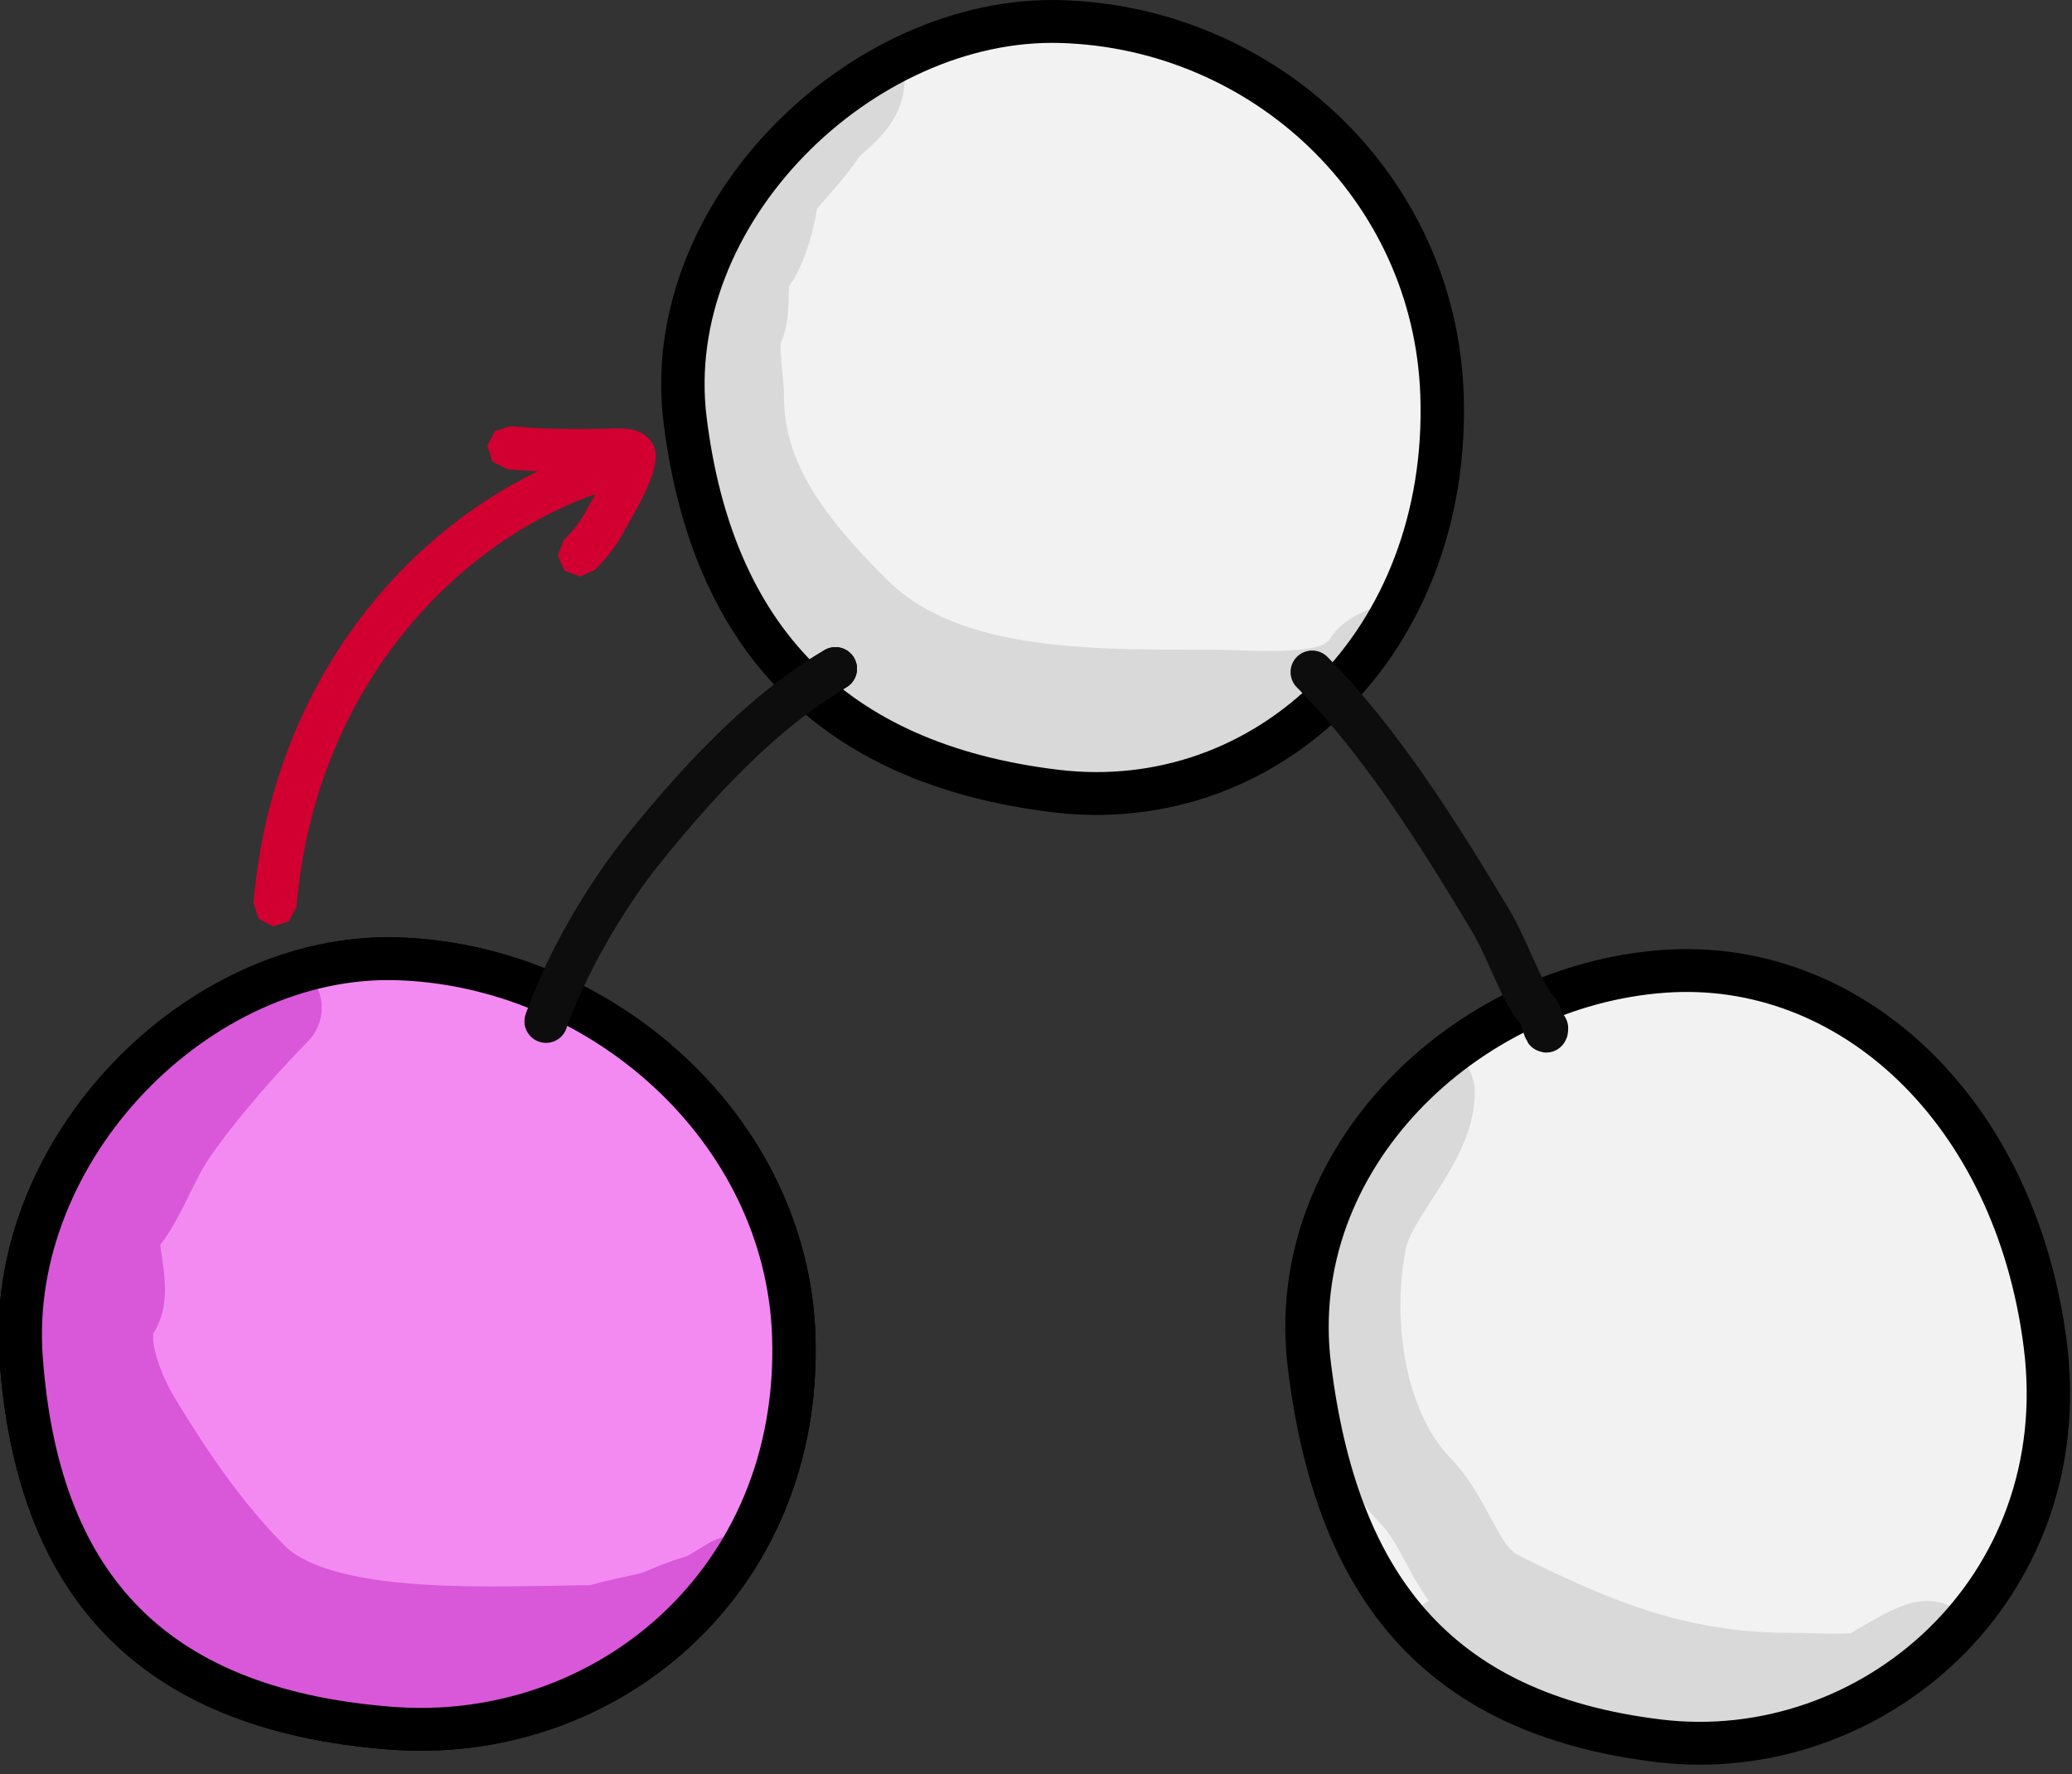 <?xml version="1.0" encoding="UTF-8" standalone="no"?>
<!DOCTYPE svg PUBLIC "-//W3C//DTD SVG 1.1//EN" "http://www.w3.org/Graphics/SVG/1.1/DTD/svg11.dtd">
<svg width="100%" height="100%" viewBox="0 0 216 185" version="1.1" xmlns="http://www.w3.org/2000/svg" xmlns:xlink="http://www.w3.org/1999/xlink" xml:space="preserve" style="fill-rule:evenodd;clip-rule:evenodd;stroke-linecap:round;stroke-linejoin:round;stroke-miterlimit:1.5;">
    <rect x="0" y="0" width="216" height="185" fill="#333333" stroke="none"/>
    <g transform="matrix(1,0,0,1,-279.376,-51.401)">
        <g id="_1" transform="matrix(1.151,0,0,1.137,-71.885,-20.761)">
            <path d="M401.248,65.444C419.659,65.981 435.133,80.603 435.783,99.665C436.555,122.316 420,138.369 400.77,136.01C380.396,133.509 369.668,121.782 367.233,102.017C364.884,82.941 383.275,64.919 401.248,65.444Z" style="fill:rgb(242,242,242);"/>
            <clipPath id="_clip1">
                <path d="M401.248,65.444C419.659,65.981 435.133,80.603 435.783,99.665C436.555,122.316 420,138.369 400.77,136.01C380.396,133.509 369.668,121.782 367.233,102.017C364.884,82.941 383.275,64.919 401.248,65.444Z"/>
            </clipPath>
            <g clip-path="url(#_clip1)">
                <g transform="matrix(0.869,0,0,0.879,-25.014,16.657)">
                    <path d="M506.29,121.043L506.558,121.046L506.829,121.05L507.355,121.059L507.88,121.072L508.399,121.086L508.912,121.101L509.921,121.131L510.414,121.144L510.901,121.156L511.385,121.165L511.619,121.168L511.854,121.171L512.087,121.172L512.318,121.173L512.547,121.172L512.773,121.171L512.998,121.168L513.22,121.164L513.44,121.158L513.658,121.152L513.873,121.144L514.086,121.134L514.296,121.123L514.504,121.11L514.709,121.096L514.911,121.08L515.111,121.063L515.308,121.044L515.502,121.023L515.694,121.001L515.883,120.976L516.068,120.95L516.259,120.921L516.342,120.908L516.432,120.893L516.52,120.877L516.608,120.861L516.696,120.845L516.782,120.828L516.868,120.811L516.954,120.793L517.038,120.775L517.122,120.756L517.204,120.737L517.286,120.717L517.368,120.697L517.449,120.677L517.529,120.656L517.608,120.634L517.686,120.612L517.691,120.611L517.709,120.6L517.822,120.53L517.929,120.462L518.029,120.396L518.122,120.333L518.207,120.274L518.294,120.211L518.322,120.19L518.355,120.165L518.386,120.141L518.416,120.118L518.443,120.096L518.468,120.076L518.49,120.057L518.494,120.053L518.526,119.998L518.639,119.818L518.754,119.649L518.867,119.493L518.982,119.345L519.095,119.207L519.207,119.08L519.318,118.958L519.429,118.844L519.536,118.738L519.643,118.637L519.749,118.541L519.87,118.436L520.054,118.284L520.252,118.133L520.444,117.995L520.632,117.868L520.816,117.751L520.996,117.642L521.173,117.541L521.346,117.446L521.518,117.356L521.688,117.271L521.855,117.191L522.021,117.115L522.186,117.043L522.35,116.974L522.513,116.907L522.674,116.844L522.835,116.784L522.995,116.726L523.154,116.671L523.313,116.618L523.472,116.567L523.63,116.519L523.788,116.472L523.946,116.428L524.104,116.386L524.263,116.345L524.421,116.307L524.581,116.271L524.742,116.237L524.905,116.205L525.07,116.175L525.237,116.147L525.409,116.121L525.586,116.099L525.769,116.079L525.962,116.062L526.165,116.05L526.384,116.043L526.621,116.043L526.884,116.053L527.18,116.077L527.476,116.118L527.702,116.159L527.832,116.188L527.884,116.16L528,116.097L528.114,116.034L528.226,115.972L528.336,115.909L528.445,115.847L528.551,115.784L528.657,115.722L528.759,115.66L528.86,115.599L528.958,115.537L529.055,115.476L529.149,115.416L529.24,115.355L529.329,115.296L529.416,115.237L529.5,115.178L529.582,115.12L529.661,115.063L529.737,115.006L529.81,114.951L529.88,114.897L529.948,114.843L530.013,114.79L530.074,114.739L530.133,114.689L530.188,114.641L530.24,114.594L530.29,114.548L530.335,114.505L530.378,114.463L530.418,114.423L530.454,114.385L530.487,114.349L530.516,114.316L530.543,114.285L530.567,114.257L530.575,114.247L530.579,114.149L530.634,113.739L530.721,113.335L530.842,112.94L530.995,112.556L531.179,112.186L531.394,111.833L531.636,111.498L531.905,111.185L532.2,110.895L532.517,110.63L532.855,110.392L533.212,110.183L533.584,110.005L533.97,109.857L534.367,109.742L534.772,109.66L535.183,109.612L535.596,109.598L536.009,109.618L536.418,109.672L536.822,109.76L537.217,109.881L537.601,110.034L537.971,110.218L538.325,110.432L538.659,110.675L538.972,110.944L539.263,111.239L539.527,111.556L539.765,111.894L539.974,112.251L540.153,112.623L540.3,113.009L540.415,113.406L540.497,113.811L540.545,114.222L540.559,114.635L540.558,114.735L540.555,114.874L540.55,115.011L540.542,115.147L540.533,115.284L540.521,115.42L540.507,115.556L540.491,115.691L540.473,115.824L540.453,115.959L540.431,116.092L540.407,116.224L540.381,116.355L540.354,116.486L540.324,116.616L540.293,116.744L540.259,116.872L540.224,116.999L540.188,117.124L540.15,117.248L540.11,117.372L540.069,117.493L540.026,117.614L539.981,117.735L539.935,117.853L539.888,117.971L539.839,118.088L539.789,118.203L539.739,118.315L539.686,118.428L539.633,118.54L539.571,118.663L539.466,118.865L539.35,119.076L539.229,119.282L539.106,119.483L538.979,119.679L538.85,119.87L538.718,120.057L538.583,120.239L538.445,120.417L538.306,120.591L538.165,120.759L538.023,120.924L537.878,121.086L537.731,121.244L537.584,121.398L537.435,121.548L537.285,121.695L537.134,121.839L536.982,121.98L536.828,122.118L536.674,122.253L536.519,122.386L536.363,122.516L536.206,122.643L536.049,122.768L535.891,122.89L535.732,123.011L535.572,123.129L535.412,123.245L535.252,123.359L535.091,123.471L534.929,123.581L534.767,123.69L534.604,123.796L534.441,123.902L534.278,124.005L534.115,124.107L533.95,124.207L533.786,124.306L533.622,124.404L533.457,124.5L533.292,124.595L533.127,124.688L532.962,124.78L532.796,124.871L532.631,124.961L532.465,125.05L532.3,125.138L532.135,125.224L531.969,125.309L531.803,125.394L531.633,125.479L531.309,125.64L530.979,125.8L530.651,125.956L530.325,126.108L530,126.257L529.677,126.403L529.357,126.545L529.04,126.685L528.725,126.821L528.414,126.954L528.107,127.084L527.803,127.213L527.605,127.295L527.413,127.435L527.18,127.601L526.947,127.763L526.712,127.922L526.476,128.078L526.239,128.231L526.001,128.381L525.761,128.528L525.52,128.672L525.278,128.813L525.036,128.951L524.792,129.086L524.547,129.219L524.301,129.349L524.055,129.476L523.808,129.6L523.56,129.721L523.311,129.84L523.061,129.956L522.811,130.07L522.56,130.181L522.309,130.289L522.056,130.395L521.804,130.498L521.551,130.6L521.297,130.698L521.043,130.794L520.788,130.888L520.533,130.98L520.277,131.069L520.021,131.157L519.765,131.241L519.509,131.324L519.252,131.405L518.995,131.483L518.737,131.56L518.48,131.634L518.222,131.707L517.964,131.777L517.705,131.846L517.447,131.913L517.188,131.978L516.93,132.041L516.671,132.102L516.476,132.147L516.105,132.285L515.703,132.433L515.314,132.573L514.937,132.706L514.574,132.832L514.227,132.951L513.894,133.062L513.616,133.154L513.333,133.245L513.05,133.334L512.765,133.422L512.478,133.508L512.19,133.592L511.901,133.675L511.611,133.756L511.319,133.836L511.027,133.914L510.733,133.991L510.437,134.065L510.141,134.139L509.844,134.211L509.545,134.281L509.245,134.35L508.944,134.417L508.642,134.483L508.339,134.547L508.035,134.61L507.73,134.671L507.424,134.731L507.117,134.79L506.809,134.846L506.5,134.902L506.19,134.956L505.88,135.008L505.568,135.059L505.256,135.109L504.942,135.157L504.628,135.204L504.314,135.249L503.998,135.293L503.682,135.336L503.365,135.377L503.047,135.417L502.729,135.455L502.41,135.492L502.091,135.527L501.77,135.561L501.45,135.594L501.128,135.625L500.807,135.655L500.484,135.683L500.162,135.71L499.838,135.736L499.515,135.76L499.191,135.783L498.866,135.804L498.542,135.824L498.216,135.843L497.891,135.86L497.565,135.876L497.239,135.891L496.913,135.904L496.587,135.916L496.26,135.926L495.933,135.935L495.606,135.943L495.279,135.949L494.952,135.954L494.625,135.957L494.298,135.959L493.97,135.96L493.643,135.959L493.316,135.957L492.989,135.954L492.662,135.949L492.335,135.943L492.008,135.935L491.681,135.926L491.354,135.916L491.028,135.904L490.702,135.891L490.376,135.877L490.05,135.861L489.724,135.844L489.399,135.825L489.075,135.805L488.75,135.784L488.426,135.761L488.102,135.737L487.779,135.711L487.456,135.684L487.134,135.656L486.812,135.626L486.491,135.595L486.17,135.562L485.85,135.528L485.53,135.493L485.211,135.456L484.893,135.418L484.575,135.378L484.258,135.337L483.942,135.295L483.627,135.251L483.312,135.205L482.998,135.159L482.684,135.11L482.372,135.061L482.06,135.01L481.75,134.957L481.44,134.903L481.131,134.848L480.823,134.791L480.516,134.732L480.209,134.673L479.904,134.611L479.6,134.548L479.297,134.484L478.995,134.418L478.694,134.351L478.394,134.282L478.095,134.212L477.798,134.14L477.501,134.066L477.206,133.991L476.912,133.915L476.619,133.837L476.327,133.757L476.037,133.676L475.748,133.593L475.46,133.508L475.174,133.422L474.888,133.334L474.605,133.245L474.322,133.154L474.037,133.06L473.879,133.006L473.718,132.949L473.558,132.891L473.4,132.832L473.242,132.771L473.086,132.708L472.931,132.645L472.778,132.579L472.626,132.513L472.475,132.446L472.326,132.377L472.177,132.307L472.03,132.236L471.885,132.164L471.741,132.09L471.598,132.016L471.457,131.941L471.317,131.864L471.178,131.787L471.04,131.709L470.904,131.63L470.769,131.55L470.636,131.469L470.504,131.388L470.373,131.306L470.243,131.222L470.115,131.139L469.988,131.055L469.862,130.97L469.737,130.884L469.614,130.798L469.492,130.711L469.371,130.624L469.252,130.537L469.134,130.449L469.016,130.36L468.9,130.271L468.779,130.177L468.56,130.003L468.338,129.822L468.121,129.64L467.908,129.458L467.7,129.275L467.496,129.091L467.295,128.907L467.099,128.724L466.906,128.54L466.717,128.356L466.532,128.173L466.35,127.991L466.172,127.809L465.997,127.628L465.825,127.447L465.656,127.269L465.491,127.091L465.328,126.915L465.169,126.74L465.012,126.567L464.856,126.394L464.558,126.061L464.269,125.735L464.183,125.637L463.803,125.458L463.571,125.348L463.342,125.238L463.113,125.127L462.885,125.015L462.656,124.902L462.417,124.783L462.31,124.729L462.195,124.669L462.082,124.608L461.97,124.546L461.859,124.483L461.75,124.419L461.641,124.354L461.535,124.288L461.43,124.222L461.315,124.148L461.122,124.02L460.923,123.881L460.729,123.741L460.54,123.598L460.356,123.454L460.176,123.308L460.001,123.161L459.83,123.012L459.663,122.862L459.5,122.712L459.34,122.56L459.184,122.408L459.032,122.256L458.883,122.103L458.738,121.949L458.595,121.796L458.456,121.642L458.319,121.488L458.185,121.334L458.054,121.18L457.926,121.027L457.8,120.873L457.676,120.72L457.555,120.568L457.436,120.416L457.319,120.263L457.204,120.112L457.092,119.963L456.981,119.813L456.873,119.664L456.766,119.517L456.661,119.37L456.555,119.22L456.358,118.938L456.164,118.656L455.977,118.38L455.797,118.111L455.623,117.85L455.295,117.355L455.141,117.122L454.993,116.9L454.853,116.691L454.72,116.496L454.595,116.316L454.467,116.134L454.368,115.995L454.259,115.839L454.15,115.684L454.043,115.528L453.936,115.372L453.83,115.216L453.725,115.059L453.621,114.903L453.519,114.746L453.416,114.589L453.315,114.432L453.215,114.275L453.116,114.117L453.017,113.96L452.92,113.801L452.823,113.644L452.728,113.485L452.633,113.327L452.539,113.168L452.446,113.01L452.354,112.851L452.263,112.692L452.173,112.533L452.084,112.373L451.996,112.214L451.908,112.054L451.822,111.894L451.736,111.734L451.652,111.573L451.568,111.413L451.485,111.253L451.403,111.091L451.322,110.931L451.243,110.77L451.163,110.609L451.085,110.447L451.008,110.286L450.931,110.124L450.856,109.962L450.782,109.8L450.708,109.638L450.635,109.476L450.564,109.314L450.493,109.151L450.466,109.088L450.435,109.032L450.321,108.822L450.209,108.611L450.097,108.398L449.986,108.185L449.876,107.971L449.767,107.755L449.659,107.538L449.552,107.32L449.446,107.101L449.34,106.881L449.236,106.66L449.133,106.437L449.031,106.213L448.93,105.988L448.83,105.762L448.731,105.535L448.633,105.307L448.536,105.077L448.44,104.846L448.345,104.614L448.252,104.381L448.16,104.147L448.068,103.912L447.978,103.675L447.889,103.438L447.802,103.199L447.715,102.958L447.63,102.717L447.546,102.475L447.463,102.231L447.381,101.986L447.301,101.74L447.222,101.493L447.144,101.245L447.068,100.995L446.993,100.744L446.919,100.492L446.846,100.239L446.775,99.985L446.706,99.729L446.637,99.472L446.57,99.215L446.5,98.938L446.451,98.733L446.403,98.514L446.36,98.297L446.321,98.082L446.286,97.87L446.256,97.661L446.229,97.455L446.205,97.252L446.185,97.051L446.167,96.854L446.152,96.659L446.14,96.467L446.129,96.278L446.121,96.091L446.115,95.907L446.11,95.726L446.107,95.548L446.105,95.372L446.105,95.199L446.106,95.022L446.109,94.696L446.116,94.373L446.125,94.06L446.134,93.757L446.154,93.184L446.162,92.914L446.169,92.654L446.174,92.407L446.177,92.165L446.177,92.059L446.177,91.949L446.176,91.844L446.174,91.742L446.172,91.642L446.169,91.547L446.165,91.455L446.16,91.367L446.155,91.284L446.149,91.204L446.142,91.127L446.135,91.056L446.127,90.989L446.119,90.925L446.111,90.866L446.102,90.811L446.093,90.761L446.084,90.715L446.075,90.674L446.067,90.637L446.058,90.603L446.051,90.575L446.043,90.551L446.024,90.49L445.972,90.329L445.909,90.13L445.848,89.929L445.789,89.729L445.733,89.529L445.679,89.328L445.626,89.128L445.577,88.927L445.529,88.727L445.483,88.526L445.44,88.325L445.398,88.125L445.359,87.925L445.321,87.724L445.286,87.524L445.253,87.324L445.221,87.124L445.192,86.925L445.165,86.725L445.139,86.526L445.116,86.327L445.094,86.128L445.074,85.929L445.056,85.731L445.04,85.532L445.025,85.335L445.013,85.138L445.002,84.94L444.992,84.743L444.985,84.547L444.979,84.351L444.975,84.154L444.972,83.959L444.972,83.764L444.972,83.57L444.975,83.375L444.978,83.181L444.984,82.988L444.991,82.795L444.999,82.602L445.009,82.41L445.02,82.218L445.033,82.027L445.047,81.836L445.062,81.646L445.079,81.456L445.097,81.266L445.116,81.077L445.137,80.889L445.159,80.701L445.182,80.513L445.207,80.326L445.232,80.14L445.259,79.954L445.287,79.768L445.317,79.583L445.347,79.399L445.379,79.215L445.411,79.032L445.445,78.849L445.479,78.667L445.515,78.485L445.552,78.304L445.59,78.123L445.629,77.942L445.668,77.763L445.709,77.584L445.75,77.406L445.793,77.227L445.837,77.05L445.881,76.874L445.926,76.697L445.972,76.521L446.019,76.346L446.067,76.172L446.115,75.998L446.164,75.824L446.214,75.651L446.265,75.479L446.318,75.302L446.422,74.966L446.53,74.627L446.64,74.29L446.753,73.955L446.869,73.623L446.986,73.294L447.106,72.966L447.228,72.642L447.352,72.319L447.478,72L447.605,71.683L447.734,71.368L447.864,71.056L447.996,70.747L448.129,70.44L448.263,70.136L448.398,69.835L448.534,69.536L448.671,69.24L448.808,68.947L448.947,68.657L449.085,68.37L449.224,68.086L449.368,67.795L449.435,67.664L449.508,67.522L449.585,67.377L449.666,67.226L449.751,67.07L449.841,66.907L449.936,66.738L450.034,66.564L450.136,66.385L450.242,66.202L450.352,66.015L450.464,65.825L450.579,65.632L450.697,65.437L450.817,65.242L450.938,65.046L451.063,64.85L451.189,64.653L451.316,64.458L451.447,64.263L451.58,64.068L451.717,63.873L451.853,63.686L451.933,63.579L452.01,63.478L452.089,63.377L452.173,63.272L452.261,63.165L452.354,63.054L452.456,62.938L452.567,62.818L452.691,62.687L452.833,62.548L452.997,62.396L453.193,62.227L453.433,62.041L453.736,61.833L454.074,61.636L454.363,61.493L454.645,61.372L454.973,61.255L455.355,61.149L455.571,61.108L455.8,61.07L456.031,61.043L456.19,61.028L456.451,61.019L456.603,61.016L456.755,61.015L456.908,61.017L457.061,61.021L457.214,61.028L457.368,61.038L457.522,61.05L457.676,61.065L457.831,61.083L457.986,61.103L458.14,61.127L458.295,61.153L458.449,61.182L458.604,61.214L458.758,61.249L458.911,61.287L459.064,61.328L459.217,61.373L459.369,61.42L459.52,61.47L459.67,61.523L459.819,61.579L459.968,61.639L460.115,61.701L460.26,61.766L460.405,61.834L460.547,61.905L460.688,61.978L460.828,62.055L460.966,62.133L461.101,62.215L461.234,62.298L461.366,62.385L461.496,62.474L461.622,62.564L461.747,62.657L461.87,62.752L461.989,62.849L462.092,62.935L462.174,62.845L462.292,62.719L462.408,62.599L462.521,62.483L462.633,62.372L462.743,62.264L462.849,62.161L462.959,62.057L463.154,61.874L463.345,61.698L463.685,61.388L463.837,61.249L463.974,61.122L464.103,61.001L464.152,60.953L464.203,60.904L464.249,60.857L464.292,60.814L464.298,60.807L464.324,60.615L464.412,60.212L464.534,59.817L464.687,59.433L464.872,59.063L465.087,58.71L465.33,58.376L465.599,58.063L465.894,57.773L466.212,57.509L466.55,57.272L466.907,57.063L467.28,56.885L467.666,56.738L468.063,56.624L468.468,56.542L468.879,56.495L469.292,56.481L469.705,56.502L470.114,56.557L470.518,56.645L470.913,56.766L471.297,56.92L471.666,57.105L472.019,57.319L472.354,57.562L472.667,57.832L472.956,58.127L473.221,58.444L473.458,58.783L473.666,59.14L473.845,59.512L473.991,59.899L474.106,60.296L474.187,60.701L474.235,61.111L474.248,61.524L474.247,61.626L474.244,61.77L474.237,61.914L474.229,62.06L474.217,62.203L474.203,62.346L474.187,62.489L474.168,62.631L474.147,62.773L474.124,62.912L474.098,63.05L474.07,63.187L474.039,63.325L474.007,63.461L473.972,63.593L473.936,63.726L473.897,63.858L473.857,63.986L473.815,64.114L473.77,64.241L473.725,64.365L473.677,64.487L473.629,64.608L473.579,64.727L473.528,64.843L473.475,64.958L473.421,65.072L473.359,65.198L473.255,65.398L473.139,65.607L473.021,65.808L472.901,66L472.779,66.186L472.656,66.364L472.532,66.536L472.409,66.7L472.285,66.857L472.162,67.009L472.039,67.155L471.918,67.294L471.798,67.428L471.679,67.557L471.562,67.682L471.447,67.801L471.334,67.915L471.223,68.026L471.114,68.132L471.002,68.239L470.804,68.427L470.61,68.606L470.429,68.772L470.1,69.071L469.96,69.201L469.826,69.326L469.773,69.377L469.719,69.429L469.669,69.478L469.623,69.523L469.582,69.566L469.544,69.605L469.512,69.64L469.483,69.671L469.458,69.699L469.438,69.722L469.421,69.742L469.41,69.757L469.402,69.767L469.398,69.772L469.397,69.773L469.376,69.805L469.277,69.951L469.154,70.13L469.029,70.306L468.903,70.481L468.776,70.654L468.649,70.825L468.521,70.994L468.391,71.162L468.262,71.328L468.132,71.492L468.001,71.656L467.869,71.818L467.738,71.979L467.603,72.143L467.341,72.456L467.076,72.77L466.81,73.08L466.545,73.387L466.281,73.692L465.759,74.294L465.503,74.59L465.25,74.884L465.117,75.04L465.111,75.079L465.078,75.277L465.045,75.475L465.009,75.671L464.972,75.866L464.934,76.061L464.895,76.255L464.854,76.447L464.812,76.639L464.769,76.83L464.724,77.019L464.679,77.208L464.632,77.395L464.584,77.581L464.535,77.767L464.484,77.951L464.433,78.133L464.38,78.315L464.326,78.496L464.271,78.674L464.215,78.852L464.158,79.029L464.099,79.204L464.04,79.378L463.979,79.55L463.917,79.722L463.854,79.892L463.79,80.061L463.724,80.229L463.657,80.396L463.589,80.561L463.52,80.725L463.449,80.888L463.376,81.05L463.302,81.211L463.225,81.372L463.147,81.531L463.067,81.689L462.985,81.848L462.899,82.006L462.812,82.163L462.721,82.321L462.627,82.479L462.529,82.636L462.427,82.795L462.32,82.954L462.208,83.114L462.205,83.118L462.203,83.157L462.198,83.239L462.19,83.44L462.182,83.651L462.176,83.88L462.162,84.381L462.154,84.653L462.144,84.938L462.131,85.227L462.122,85.387L462.113,85.545L462.102,85.705L462.089,85.868L462.074,86.036L462.057,86.208L462.038,86.383L462.016,86.563L461.99,86.748L461.96,86.938L461.926,87.133L461.887,87.335L461.842,87.543L461.791,87.758L461.731,87.979L461.663,88.209L461.591,88.428L461.54,88.569L461.494,88.692L461.443,88.821L461.389,88.949L461.331,89.081L461.329,89.124L461.327,89.194L461.326,89.27L461.325,89.353L461.325,89.44L461.326,89.53L461.328,89.627L461.33,89.727L461.334,89.83L461.338,89.937L461.342,90.041L461.355,90.276L461.37,90.513L461.387,90.757L461.406,91.007L461.428,91.261L461.45,91.515L461.498,92.039L461.547,92.553L461.571,92.81L461.594,93.065L461.616,93.32L461.636,93.574L461.653,93.829L461.667,94.078L461.674,94.222L461.678,94.359L461.681,94.503L461.682,94.619L461.683,94.818L461.686,94.985L461.69,95.152L461.695,95.317L461.702,95.481L461.711,95.645L461.721,95.808L461.733,95.97L461.747,96.132L461.762,96.293L461.778,96.453L461.796,96.612L461.815,96.771L461.836,96.929L461.858,97.087L461.882,97.244L461.907,97.4L461.934,97.556L461.962,97.712L461.992,97.866L462.023,98.021L462.055,98.175L462.089,98.328L462.124,98.481L462.161,98.634L462.199,98.787L462.238,98.938L462.279,99.091L462.321,99.242L462.364,99.392L462.409,99.543L462.455,99.694L462.503,99.844L462.552,99.993L462.602,100.143L462.654,100.293L462.707,100.442L462.761,100.591L462.817,100.74L462.874,100.888L462.932,101.036L462.992,101.185L463.053,101.333L463.116,101.481L463.179,101.628L463.244,101.776L463.311,101.923L463.378,102.07L463.447,102.218L463.518,102.365L463.589,102.512L463.662,102.659L463.737,102.806L463.812,102.952L463.889,103.099L463.967,103.246L464.046,103.392L464.127,103.539L464.209,103.685L464.292,103.831L464.377,103.978L464.462,104.124L464.549,104.27L464.637,104.416L464.727,104.562L464.817,104.708L464.909,104.854L465.002,105L465.096,105.146L465.192,105.292L465.289,105.438L465.386,105.583L465.485,105.729L465.585,105.875L465.686,106.02L465.789,106.166L465.893,106.311L465.997,106.457L466.103,106.602L466.21,106.748L466.318,106.893L466.427,107.039L466.537,107.184L466.648,107.329L466.76,107.475L466.873,107.62L466.988,107.765L467.103,107.911L467.219,108.056L467.336,108.201L467.455,108.346L467.574,108.491L467.694,108.636L467.815,108.782L467.937,108.927L468.06,109.072L468.184,109.217L468.306,109.359L468.561,109.652L468.817,109.942L469.076,110.232L469.338,110.522L469.603,110.812L469.871,111.102L470.142,111.392L470.416,111.682L470.693,111.973L470.972,112.263L471.253,112.553L471.537,112.844L471.823,113.134L472.111,113.425L472.398,113.713L472.483,113.797L472.565,113.877L472.647,113.957L472.73,114.036L472.813,114.114L472.896,114.192L472.98,114.269L473.065,114.346L473.149,114.421L473.235,114.497L473.321,114.572L473.407,114.646L473.494,114.72L473.581,114.793L473.669,114.865L473.757,114.937L473.845,115.009L473.934,115.079L474.024,115.15L474.114,115.22L474.204,115.289L474.295,115.358L474.386,115.426L474.478,115.493L474.57,115.56L474.663,115.627L474.757,115.693L474.85,115.759L474.945,115.824L475.039,115.888L475.134,115.953L475.23,116.016L475.326,116.079L475.423,116.142L475.52,116.204L475.617,116.266L475.715,116.327L475.814,116.387L475.913,116.447L476.013,116.507L476.113,116.566L476.213,116.625L476.314,116.683L476.416,116.741L476.517,116.798L476.62,116.855L476.723,116.911L476.826,116.967L476.93,117.023L477.034,117.078L477.14,117.132L477.245,117.186L477.351,117.24L477.457,117.293L477.564,117.346L477.666,117.395L477.888,117.501L478.106,117.602L478.326,117.702L478.547,117.8L478.771,117.896L478.997,117.99L479.225,118.083L479.454,118.173L479.686,118.263L479.919,118.35L480.154,118.436L480.391,118.52L480.63,118.602L480.871,118.683L481.113,118.762L481.357,118.839L481.603,118.915L481.851,118.989L482.1,119.061L482.351,119.132L482.604,119.201L482.858,119.269L483.114,119.335L483.372,119.4L483.631,119.463L483.892,119.524L484.154,119.584L484.418,119.642L484.684,119.699L484.95,119.755L485.219,119.809L485.488,119.861L485.759,119.912L486.032,119.962L486.306,120.01L486.581,120.057L486.857,120.102L487.134,120.146L487.413,120.189L487.694,120.231L487.975,120.271L488.257,120.309L488.541,120.347L488.825,120.383L489.111,120.418L489.398,120.452L489.686,120.484L489.975,120.516L490.265,120.546L490.555,120.575L490.847,120.603L491.14,120.63L491.433,120.655L491.728,120.68L492.023,120.704L492.319,120.726L492.615,120.748L492.913,120.768L493.211,120.788L493.51,120.806L493.809,120.824L494.109,120.841L494.41,120.857L494.712,120.872L495.013,120.886L495.316,120.9L495.619,120.912L495.922,120.924L496.226,120.935L496.528,120.946L497.141,120.964L497.752,120.981L498.365,120.994L498.979,121.006L499.593,121.015L500.209,121.023L500.824,121.029L501.441,121.033L502.057,121.036L502.673,121.038L503.289,121.04L504.521,121.041L505.754,121.04L506.02,121.041L506.29,121.043ZM464.251,61.393L464.249,61.423L464.249,61.427L464.252,61.364L464.251,61.393Z" style="fill:rgb(217,217,217);"/>
                </g>
            </g>
            <path d="M401.248,65.444C419.659,65.981 435.133,80.603 435.783,99.665C436.555,122.316 420,138.369 400.77,136.01C380.396,133.509 369.668,121.782 367.233,102.017C364.884,82.941 383.275,64.919 401.248,65.444Z" style="fill:none;stroke:black;stroke-width:3.93px;"/>
        </g>
        <g id="_2">
            <g id="_21" transform="matrix(1.151,0,0,1.137,-141.113,76.966)">
                <path d="M401.248,65.444C419.659,65.981 436.566,80.939 437.216,100.001C437.988,122.653 420.086,137.507 400.77,136.01C378.393,134.275 368.663,122.166 367.233,102.017C365.873,82.845 383.275,64.919 401.248,65.444Z" style="fill:rgb(242,242,242);"/>
                <clipPath id="_clip2">
                    <path d="M401.248,65.444C419.659,65.981 436.566,80.939 437.216,100.001C437.988,122.653 420.086,137.507 400.77,136.01C378.393,134.275 368.663,122.166 367.233,102.017C365.873,82.845 383.275,64.919 401.248,65.444Z"/>
                </clipPath>
                <g clip-path="url(#_clip2)">
                    <g transform="matrix(0.869,0,0,0.879,219.673,-70.743)">
                        <path d="M181.772,160.913L181.99,160.93L182.217,160.958L182.451,160.995L182.693,161.046L182.941,161.109L183.196,161.187L183.455,161.28L183.713,161.388L183.974,161.514L184.231,161.656L184.486,161.815L184.731,161.988L184.966,162.174L185.194,162.377L185.404,162.587L185.601,162.805L185.781,163.028L185.947,163.256L186.097,163.489L186.162,163.6L186.404,163.313L186.789,162.859L187.177,162.407L187.567,161.958L187.958,161.511L188.35,161.067L188.742,160.627L189.135,160.191L189.526,159.76L189.916,159.334L190.305,158.914L190.691,158.5L191.075,158.092L191.456,157.692L191.834,157.298L192.208,156.913L192.567,156.547L192.839,156.29L193.129,156.054L193.436,155.84L193.758,155.65L194.093,155.485L194.44,155.345L194.796,155.231L195.16,155.144L195.529,155.085L195.902,155.053L196.276,155.05L196.649,155.074L197.019,155.126L197.384,155.206L197.743,155.313L198.092,155.446L198.43,155.605L198.756,155.789L199.067,155.996L199.362,156.227L199.638,156.478L199.895,156.75L200.131,157.04L200.345,157.347L200.535,157.669L200.7,158.004L200.84,158.351L200.954,158.707L201.041,159.071L201.1,159.44L201.131,159.813L201.135,160.187L201.111,160.56L201.058,160.93L200.979,161.295L200.872,161.654L200.739,162.003L200.58,162.341L200.396,162.667L200.188,162.978L199.958,163.273L199.706,163.549L199.365,163.897L199.028,164.245L198.685,164.601L198.338,164.967L197.986,165.34L197.632,165.72L197.274,166.106L196.915,166.498L196.554,166.896L196.192,167.298L195.83,167.704L195.468,168.114L195.108,168.526L194.748,168.94L194.391,169.356L194.037,169.773L193.685,170.19L193.338,170.607L192.993,171.025L192.826,171.229L192.658,171.436L192.491,171.642L192.326,171.847L192.162,172.052L192,172.256L191.84,172.459L191.682,172.661L191.525,172.861L191.371,173.061L191.219,173.259L191.068,173.456L190.92,173.651L190.774,173.845L190.631,174.037L190.49,174.227L190.352,174.415L190.216,174.602L190.083,174.786L189.953,174.968L189.826,175.148L189.701,175.325L189.58,175.5L189.462,175.672L189.347,175.841L189.239,176.002L189.178,176.095L189.119,176.187L189.059,176.283L188.997,176.384L188.933,176.488L188.869,176.596L188.803,176.709L188.737,176.825L188.669,176.944L188.601,177.066L188.532,177.192L188.462,177.321L188.391,177.453L188.322,177.583L188.175,177.864L188.028,178.15L187.879,178.444L187.728,178.746L187.575,179.053L187.262,179.687L187.102,180.009L186.94,180.336L186.774,180.666L186.606,180.998L186.434,181.332L186.262,181.661L186.17,181.834L186.079,182.002L185.987,182.171L185.894,182.339L185.799,182.508L185.703,182.677L185.605,182.846L185.505,183.015L185.403,183.184L185.299,183.354L185.192,183.523L185.083,183.693L184.971,183.863L184.856,184.033L184.737,184.203L184.615,184.374L184.489,184.545L184.358,184.716L184.315,184.771L184.318,184.808L184.331,184.923L184.345,185.046L184.361,185.176L184.378,185.313L184.398,185.456L184.418,185.602L184.464,185.922L184.512,186.259L184.563,186.615L184.614,186.984L184.64,187.184L184.664,187.384L184.688,187.588L184.711,187.798L184.732,188.013L184.751,188.232L184.767,188.458L184.781,188.689L184.792,188.926L184.799,189.157L184.801,189.293L184.801,189.419L184.801,189.546L184.799,189.676L184.795,189.807L184.79,189.94L184.783,190.076L184.774,190.214L184.764,190.353L184.751,190.495L184.735,190.639L184.718,190.786L184.697,190.934L184.674,191.085L184.648,191.239L184.618,191.395L184.585,191.553L184.549,191.714L184.508,191.877L184.463,192.041L184.414,192.208L184.359,192.379L184.3,192.551L184.236,192.724L184.166,192.899L184.09,193.075L184.008,193.253L183.919,193.432L183.825,193.61L183.723,193.789L183.614,193.969L183.582,194.019L183.581,194.022L183.579,194.039L183.576,194.058L183.573,194.079L183.571,194.102L183.568,194.127L183.566,194.154L183.564,194.184L183.562,194.215L183.561,194.249L183.559,194.284L183.559,194.321L183.558,194.359L183.559,194.4L183.559,194.443L183.56,194.487L183.562,194.533L183.564,194.58L183.567,194.629L183.571,194.679L183.575,194.732L183.58,194.785L183.585,194.839L183.591,194.896L183.598,194.954L183.605,195.012L183.614,195.072L183.623,195.133L183.632,195.195L183.642,195.258L183.653,195.323L183.665,195.389L183.677,195.455L183.69,195.521L183.704,195.589L183.719,195.659L183.732,195.719L183.766,195.87L183.801,196.014L183.839,196.16L183.879,196.309L183.921,196.459L183.966,196.611L184.014,196.765L184.063,196.919L184.114,197.074L184.168,197.229L184.223,197.384L184.28,197.54L184.338,197.696L184.398,197.85L184.459,198.004L184.522,198.158L184.585,198.31L184.65,198.461L184.715,198.609L184.781,198.757L184.847,198.902L184.913,199.045L184.98,199.185L185.047,199.323L185.114,199.458L185.18,199.589L185.245,199.717L185.311,199.842L185.375,199.963L185.438,200.079L185.5,200.191L185.56,200.298L185.619,200.401L185.676,200.498L185.734,200.596L185.912,200.891L186.094,201.191L186.275,201.489L186.456,201.785L186.636,202.078L186.817,202.37L186.997,202.66L187.177,202.949L187.357,203.235L187.536,203.519L187.716,203.802L187.895,204.082L188.074,204.361L188.252,204.637L188.431,204.912L188.61,205.185L188.788,205.456L188.967,205.725L189.145,205.993L189.323,206.258L189.501,206.522L189.68,206.783L189.858,207.043L190.036,207.301L190.214,207.557L190.393,207.812L190.571,208.065L190.749,208.315L190.927,208.564L191.106,208.812L191.285,209.057L191.463,209.301L191.642,209.543L191.821,209.783L192,210.021L192.179,210.258L192.359,210.493L192.539,210.726L192.718,210.957L192.898,211.187L193.079,211.415L193.259,211.641L193.44,211.866L193.622,212.089L193.803,212.31L193.985,212.53L194.167,212.748L194.35,212.964L194.533,213.179L194.716,213.392L194.9,213.603L195.084,213.813L195.268,214.021L195.453,214.228L195.639,214.433L195.825,214.637L196.011,214.839L196.198,215.039L196.386,215.238L196.574,215.436L196.763,215.632L196.952,215.826L197.142,216.019L197.328,216.206L197.376,216.254L197.421,216.297L197.466,216.34L197.513,216.384L197.56,216.427L197.609,216.47L197.659,216.513L197.71,216.557L197.762,216.6L197.815,216.643L197.869,216.686L197.924,216.729L197.98,216.773L198.038,216.816L198.096,216.859L198.156,216.902L198.217,216.945L198.279,216.988L198.342,217.031L198.407,217.074L198.472,217.117L198.538,217.16L198.606,217.202L198.676,217.245L198.745,217.287L198.817,217.33L198.889,217.372L198.963,217.414L199.038,217.456L199.114,217.498L199.191,217.54L199.269,217.581L199.348,217.623L199.429,217.664L199.51,217.705L199.593,217.746L199.677,217.786L199.762,217.827L199.849,217.867L199.936,217.907L200.024,217.947L200.114,217.986L200.204,218.025L200.296,218.064L200.389,218.103L200.483,218.142L200.578,218.18L200.673,218.218L200.771,218.256L200.869,218.293L200.968,218.33L201.068,218.367L201.169,218.404L201.272,218.44L201.375,218.476L201.479,218.511L201.584,218.547L201.684,218.58L201.906,218.651L202.124,218.718L202.347,218.785L202.573,218.85L202.803,218.914L203.037,218.976L203.273,219.037L203.513,219.096L203.757,219.154L204.003,219.211L204.253,219.266L204.505,219.32L204.761,219.372L205.019,219.423L205.281,219.472L205.544,219.52L205.811,219.567L206.08,219.612L206.351,219.656L206.626,219.698L206.902,219.739L207.18,219.779L207.461,219.817L207.744,219.853L208.029,219.889L208.315,219.923L208.604,219.956L208.894,219.987L209.187,220.017L209.481,220.046L209.776,220.074L210.073,220.1L210.372,220.125L210.672,220.149L210.973,220.172L211.276,220.193L211.579,220.214L211.884,220.233L212.19,220.251L212.497,220.269L212.805,220.285L213.114,220.3L213.423,220.314L213.733,220.327L214.044,220.339L214.356,220.35L214.668,220.36L214.981,220.37L215.294,220.378L215.607,220.386L215.921,220.393L216.235,220.399L216.546,220.404L217.178,220.413L217.807,220.418L218.435,220.422L219.062,220.422L219.688,220.421L220.313,220.418L220.935,220.413L221.554,220.407L222.17,220.399L222.783,220.39L223.39,220.381L224.596,220.361L225.779,220.34L226.937,220.32L227.508,220.312L228.072,220.304L228.628,220.297L229.121,220.293L229.272,220.249L229.514,220.182L229.755,220.116L229.997,220.052L230.241,219.99L230.484,219.929L230.729,219.87L230.974,219.811L231.223,219.752L231.711,219.64L232.206,219.529L232.702,219.419L233.197,219.309L233.692,219.2L234.184,219.09L234.469,219.026L234.985,218.812L235.318,218.675L235.661,218.534L236.011,218.391L236.363,218.25L236.549,218.177L236.732,218.106L236.918,218.035L237.106,217.964L237.295,217.894L237.488,217.824L237.682,217.755L237.879,217.687L238.078,217.62L238.279,217.554L238.484,217.489L238.69,217.425L238.9,217.363L239.112,217.303L239.151,217.293L239.256,217.235L239.382,217.163L239.523,217.081L239.676,216.99L239.837,216.894L240.003,216.793L240.355,216.579L240.705,216.366L240.885,216.258L241.065,216.15L241.247,216.043L241.436,215.935L241.625,215.831L241.747,215.766L241.871,215.703L242.009,215.636L242.173,215.56L242.379,215.473L242.652,215.371L242.823,215.318L243.049,215.254L243.277,215.201L243.301,215.196L243.563,215.149L243.827,215.115L243.837,215.115L244.099,215.096L244.361,215.09L244.37,215.09L244.725,215.105L245.078,215.145L245.085,215.147L245.407,215.206L245.724,215.286L246.036,215.386L246.042,215.388L246.351,215.511L246.651,215.654L246.941,215.817L247.219,215.999L247.224,216.002L247.481,216.195L247.726,216.404L247.957,216.629L248.172,216.868L248.372,217.12L248.375,217.124L248.554,217.383L248.717,217.652L248.862,217.93L248.99,218.218L249.099,218.513L249.101,218.518L249.196,218.838L249.27,219.164L249.322,219.494L249.352,219.826L249.352,219.833L249.36,220.163L249.346,220.494L249.31,220.823L249.308,220.83L249.248,221.168L249.165,221.5L249.162,221.509L249.085,221.756L248.994,221.998L248.921,222.181L248.739,222.549L248.519,222.914L248.318,223.199L248.157,223.404L248.02,223.567L247.898,223.703L247.785,223.824L247.676,223.938L247.561,224.054L247.434,224.178L247.299,224.306L247.164,224.43L247.028,224.55L246.89,224.667L246.752,224.78L246.613,224.891L246.474,224.998L246.335,225.102L246.195,225.204L246.055,225.303L245.915,225.399L245.774,225.492L245.633,225.583L245.492,225.672L245.35,225.758L245.209,225.842L245.067,225.925L244.925,226.005L244.783,226.083L244.642,226.159L244.5,226.233L244.357,226.306L244.215,226.377L244.073,226.447L243.93,226.514L243.788,226.581L243.646,226.646L243.509,226.707L243.447,226.772L243.299,226.919L243.161,227.049L243.029,227.167L242.901,227.276L242.778,227.377L242.658,227.472L242.54,227.563L242.425,227.65L242.31,227.734L242.195,227.816L242.081,227.896L241.967,227.974L241.845,228.056L241.622,228.203L241.387,228.353L241.147,228.502L240.903,228.651L240.652,228.8L240.396,228.95L240.134,229.101L239.867,229.253L239.594,229.406L239.316,229.56L239.032,229.715L238.744,229.871L238.452,230.027L238.155,230.185L237.855,230.343L237.552,230.501L237.246,230.659L236.938,230.818L236.628,230.977L236.316,231.135L236.004,231.293L235.691,231.45L235.376,231.607L234.754,231.915L234.136,232.218L233.527,232.514L232.933,232.8L232.356,233.075L231.8,233.338L231.27,233.587L230.77,233.82L230.302,234.035L229.871,234.232L229.478,234.409L229.125,234.565L228.817,234.699L228.667,234.763L228.526,234.821L228.383,234.879L228.249,234.931L227.982,235.03L227.733,235.121L227.484,235.211L227.235,235.298L226.986,235.384L226.737,235.469L226.488,235.551L226.24,235.632L225.991,235.712L225.743,235.789L225.495,235.865L225.247,235.94L224.999,236.012L224.751,236.083L224.503,236.153L224.256,236.22L224.008,236.286L223.761,236.351L223.514,236.413L223.267,236.474L223.02,236.534L222.773,236.592L222.526,236.648L222.28,236.702L222.034,236.755L221.788,236.806L221.541,236.856L221.296,236.904L221.05,236.951L220.805,236.995L220.559,237.038L220.314,237.08L220.07,237.12L219.825,237.158L219.58,237.195L219.336,237.23L219.092,237.264L218.848,237.296L218.604,237.326L218.361,237.355L218.118,237.382L217.875,237.408L217.632,237.432L217.39,237.454L217.147,237.475L216.905,237.495L216.663,237.512L216.422,237.529L216.181,237.543L215.94,237.557L215.699,237.568L215.458,237.578L215.218,237.587L214.978,237.594L214.738,237.599L214.499,237.603L214.26,237.606L214.021,237.607L213.783,237.606L213.544,237.604L213.307,237.601L213.069,237.596L212.832,237.589L212.595,237.581L212.358,237.572L212.122,237.561L211.886,237.549L211.65,237.535L211.415,237.52L211.18,237.503L210.945,237.485L210.711,237.465L210.477,237.444L210.244,237.422L210.01,237.398L209.778,237.373L209.545,237.346L209.313,237.318L209.081,237.289L208.85,237.258L208.619,237.226L208.388,237.192L208.158,237.157L207.929,237.121L207.699,237.083L207.47,237.044L207.242,237.004L207.013,236.962L206.785,236.919L206.558,236.875L206.331,236.829L206.104,236.782L205.878,236.734L205.653,236.684L205.427,236.633L205.202,236.581L204.978,236.528L204.754,236.473L204.53,236.417L204.307,236.36L204.084,236.302L203.862,236.242L203.64,236.181L203.419,236.119L203.198,236.055L202.978,235.991L202.758,235.925L202.538,235.858L202.319,235.79L202.1,235.721L201.882,235.65L201.664,235.578L201.447,235.505L201.23,235.431L201.014,235.356L200.798,235.28L200.582,235.202L200.367,235.123L200.152,235.044L199.938,234.963L199.725,234.881L199.512,234.798L199.299,234.713L199.087,234.628L198.875,234.542L198.664,234.454L198.453,234.366L198.243,234.276L198.033,234.185L197.823,234.093L197.615,234.001L197.406,233.907L197.198,233.812L196.991,233.716L196.784,233.619L196.639,233.55L196.536,233.521L196.378,233.476L196.222,233.43L196.065,233.383L195.908,233.334L195.752,233.285L195.596,233.235L195.441,233.183L195.285,233.13L195.13,233.077L194.976,233.022L194.822,232.966L194.668,232.908L194.514,232.85L194.361,232.79L194.208,232.729L194.056,232.667L193.904,232.604L193.752,232.539L193.601,232.474L193.45,232.406L193.299,232.338L193.15,232.269L193,232.198L192.851,232.125L192.706,232.053L192.535,231.967L192.368,231.882L192.202,231.796L192.036,231.709L191.871,231.621L191.706,231.532L191.543,231.443L191.38,231.353L191.217,231.263L191.055,231.171L190.894,231.079L190.734,230.987L190.574,230.893L190.414,230.799L190.256,230.704L190.093,230.606L189.783,230.416L189.471,230.221L189.162,230.024L188.854,229.824L188.549,229.622L188.246,229.417L187.946,229.211L187.647,229.003L187.351,228.793L187.057,228.581L186.765,228.367L186.475,228.152L186.187,227.934L185.901,227.716L185.617,227.496L185.335,227.274L185.054,227.051L184.776,226.827L184.499,226.601L184.224,226.375L183.951,226.147L183.679,225.919L183.409,225.689L183.14,225.459L182.874,225.227L182.608,224.995L182.344,224.762L182.082,224.529L181.821,224.295L181.562,224.06L181.303,223.826L181.047,223.59L180.791,223.354L180.537,223.118L180.284,222.882L180.032,222.646L179.781,222.409L179.53,222.171L179.037,221.7L178.546,221.228L178.058,220.757L177.575,220.287L177.095,219.819L176.147,218.892L175.677,218.433L175.194,217.962L175.06,217.829L174.913,217.678L174.769,217.526L174.629,217.373L174.491,217.218L174.357,217.063L174.226,216.905L174.099,216.748L173.974,216.589L173.852,216.429L173.733,216.269L173.618,216.108L173.504,215.946L173.394,215.783L173.287,215.621L173.182,215.458L173.08,215.294L172.98,215.13L172.883,214.967L172.788,214.802L172.696,214.638L172.606,214.473L172.518,214.309L172.432,214.144L172.349,213.98L172.267,213.815L172.188,213.65L172.111,213.486L172.035,213.322L171.961,213.158L171.889,212.994L171.819,212.83L171.75,212.667L171.683,212.503L171.618,212.34L171.554,212.178L171.492,212.016L171.431,211.853L171.371,211.692L171.313,211.53L171.256,211.37L171.2,211.209L171.146,211.049L171.093,210.89L171.041,210.731L170.988,210.566L170.891,210.257L170.796,209.943L170.704,209.631L170.616,209.323L170.531,209.017L170.449,208.713L170.37,208.413L170.293,208.115L170.219,207.821L170.146,207.53L170.075,207.242L169.939,206.683L169.808,206.139L169.68,205.61L169.617,205.356L169.556,205.107L169.494,204.863L169.434,204.626L169.374,204.395L169.314,204.171L169.254,203.954L169.195,203.744L169.136,203.543L169.077,203.349L169.017,203.157L168.99,203.075L168.962,202.988L168.933,202.904L168.905,202.822L168.877,202.742L168.849,202.665L168.822,202.591L168.794,202.519L168.767,202.449L168.741,202.384L168.715,202.32L168.689,202.258L168.664,202.201L168.64,202.146L168.616,202.094L168.593,202.045L168.57,201.999L168.549,201.956L168.528,201.916L168.509,201.879L168.491,201.846L168.474,201.816L168.457,201.788L168.443,201.764L168.43,201.744L168.384,201.674L168.311,201.56L168.214,201.396L168.127,201.238L168.048,201.084L167.976,200.933L167.911,200.788L167.853,200.648L167.789,200.486L167.706,200.252L167.63,200.006L167.567,199.773L167.514,199.551L167.47,199.339L167.434,199.138L167.403,198.943L167.378,198.756L167.357,198.574L167.34,198.397L167.326,198.226L167.314,198.058L167.306,197.893L167.299,197.731L167.295,197.571L167.292,197.415L167.291,197.26L167.291,197.107L167.292,196.957L167.295,196.807L167.299,196.659L167.304,196.506L167.316,196.226L167.33,195.942L167.348,195.665L167.367,195.394L167.387,195.129L167.409,194.871L167.431,194.618L167.474,194.151L167.514,193.724L167.548,193.347L167.561,193.193L167.572,193.057L167.58,192.948L167.584,192.871L167.586,192.825L167.586,192.824L167.586,192.526L167.588,192.201L167.59,191.874L167.593,191.544L167.598,191.211L167.604,190.876L167.611,190.538L167.619,190.198L167.629,189.856L167.641,189.511L167.653,189.165L167.668,188.817L167.684,188.466L167.702,188.114L167.721,187.76L167.743,187.405L167.766,187.048L167.791,186.689L167.819,186.33L167.848,185.968L167.88,185.606L167.914,185.243L167.951,184.878L167.99,184.513L168.031,184.146L168.075,183.779L168.122,183.411L168.171,183.042L168.224,182.673L168.279,182.304L168.337,181.934L168.399,181.563L168.463,181.192L168.531,180.821L168.601,180.456L168.639,180.265L168.677,180.079L168.715,179.894L168.755,179.708L168.795,179.522L168.837,179.337L168.879,179.152L168.922,178.966L168.966,178.781L169.012,178.596L169.058,178.411L169.105,178.226L169.153,178.041L169.203,177.856L169.253,177.671L169.304,177.486L169.357,177.302L169.41,177.117L169.465,176.934L169.521,176.749L169.577,176.566L169.635,176.382L169.695,176.198L169.755,176.015L169.816,175.832L169.879,175.649L169.943,175.467L170.008,175.285L170.075,175.103L170.143,174.921L170.212,174.74L170.282,174.558L170.354,174.378L170.427,174.197L170.501,174.017L170.577,173.838L170.654,173.658L170.733,173.479L170.813,173.3L170.894,173.122L170.977,172.945L171.062,172.767L171.148,172.59L171.235,172.414L171.324,172.238L171.415,172.063L171.507,171.888L171.601,171.714L171.696,171.54L171.793,171.367L171.892,171.194L171.992,171.023L172.094,170.851L172.198,170.681L172.303,170.511L172.411,170.342L172.519,170.173L172.6,170.051L172.611,170.032L172.633,169.994L172.658,169.949L172.736,169.805L172.826,169.635L172.93,169.436L173.177,168.957L173.456,168.414L173.609,168.117L173.769,167.811L173.935,167.495L174.108,167.171L174.284,166.846L174.378,166.675L174.471,166.508L174.565,166.34L174.662,166.17L174.759,166L174.858,165.83L174.959,165.66L175.062,165.489L175.167,165.318L175.273,165.147L175.382,164.976L175.493,164.805L175.607,164.633L175.724,164.462L175.844,164.289L175.968,164.117L176.097,163.943L176.231,163.769L176.371,163.592L176.518,163.414L176.664,163.246L176.755,163.144L176.839,163.053L176.927,162.96L177.018,162.866L177.113,162.772L177.212,162.677L177.316,162.58L177.425,162.482L177.54,162.383L177.659,162.284L177.788,162.182L177.924,162.08L178.068,161.977L178.221,161.874L178.385,161.77L178.561,161.666L178.749,161.564L178.951,161.462L179.168,161.364L179.401,161.27L179.652,161.182L179.92,161.101L180.206,161.03L180.511,160.972L180.833,160.929L181.131,160.908L181.361,160.902L181.562,160.904L181.772,160.913Z" style="fill:rgb(217,217,217);"/>
                    </g>
                </g>
                <path d="M401.248,65.444C419.659,65.981 436.566,80.939 437.216,100.001C437.988,122.653 420.086,137.507 400.77,136.01C378.393,134.275 368.663,122.166 367.233,102.017C365.873,82.845 383.275,64.919 401.248,65.444Z" style="fill:none;stroke:black;stroke-width:3.93px;"/>
            </g>
            <path id="_-Kurve-" d="M366.467,121.129C361.016,124.346 356.045,128.976 351.649,133.838C349.699,135.994 347.862,138.196 346.147,140.341C345.063,141.696 342.596,145.018 340.163,149.434C338.776,151.953 337.399,154.828 336.297,157.896" style="fill:none;stroke:rgb(13,13,13);stroke-width:4.5px;"/>
        </g>
        <g id="_2---senden">
            <g id="_22" transform="matrix(1.151,0,0,1.137,-141.113,76.966)">
                <path d="M401.248,65.444C419.659,65.981 436.566,80.939 437.216,100.001C437.988,122.653 420.086,137.507 400.77,136.01C378.393,134.275 368.663,122.166 367.233,102.017C365.873,82.845 383.275,64.919 401.248,65.444Z" style="fill:rgb(242,138,242);"/>
                <clipPath id="_clip3">
                    <path d="M401.248,65.444C419.659,65.981 436.566,80.939 437.216,100.001C437.988,122.653 420.086,137.507 400.77,136.01C378.393,134.275 368.663,122.166 367.233,102.017C365.873,82.845 383.275,64.919 401.248,65.444Z"/>
                </clipPath>
                <g clip-path="url(#_clip3)">
                    <g transform="matrix(0.869,0,0,0.879,219.673,-70.743)">
                        <path d="M181.772,160.913L181.99,160.93L182.217,160.958L182.451,160.995L182.693,161.046L182.941,161.109L183.196,161.187L183.455,161.28L183.713,161.388L183.974,161.514L184.231,161.656L184.486,161.815L184.731,161.988L184.966,162.174L185.194,162.377L185.404,162.587L185.601,162.805L185.781,163.028L185.947,163.256L186.097,163.489L186.162,163.6L186.404,163.313L186.789,162.859L187.177,162.407L187.567,161.958L187.958,161.511L188.35,161.067L188.742,160.627L189.135,160.191L189.526,159.76L189.916,159.334L190.305,158.914L190.691,158.5L191.075,158.092L191.456,157.692L191.834,157.298L192.208,156.913L192.567,156.547L192.839,156.29L193.129,156.054L193.436,155.84L193.758,155.65L194.093,155.485L194.44,155.345L194.796,155.231L195.16,155.144L195.529,155.085L195.902,155.053L196.276,155.05L196.649,155.074L197.019,155.126L197.384,155.206L197.743,155.313L198.092,155.446L198.43,155.605L198.756,155.789L199.067,155.996L199.362,156.227L199.638,156.478L199.895,156.75L200.131,157.04L200.345,157.347L200.535,157.669L200.7,158.004L200.84,158.351L200.954,158.707L201.041,159.071L201.1,159.44L201.131,159.813L201.135,160.187L201.111,160.56L201.058,160.93L200.979,161.295L200.872,161.654L200.739,162.003L200.58,162.341L200.396,162.667L200.188,162.978L199.958,163.273L199.706,163.549L199.365,163.897L199.028,164.245L198.685,164.601L198.338,164.967L197.986,165.34L197.632,165.72L197.274,166.106L196.915,166.498L196.554,166.896L196.192,167.298L195.83,167.704L195.468,168.114L195.108,168.526L194.748,168.94L194.391,169.356L194.037,169.773L193.685,170.19L193.338,170.607L192.993,171.025L192.826,171.229L192.658,171.436L192.491,171.642L192.326,171.847L192.162,172.052L192,172.256L191.84,172.459L191.682,172.661L191.525,172.861L191.371,173.061L191.219,173.259L191.068,173.456L190.92,173.651L190.774,173.845L190.631,174.037L190.49,174.227L190.352,174.415L190.216,174.602L190.083,174.786L189.953,174.968L189.826,175.148L189.701,175.325L189.58,175.5L189.462,175.672L189.347,175.841L189.239,176.002L189.178,176.095L189.119,176.187L189.059,176.283L188.997,176.384L188.933,176.488L188.869,176.596L188.803,176.709L188.737,176.825L188.669,176.944L188.601,177.066L188.532,177.192L188.462,177.321L188.391,177.453L188.322,177.583L188.175,177.864L188.028,178.15L187.879,178.444L187.728,178.746L187.575,179.053L187.262,179.687L187.102,180.009L186.94,180.336L186.774,180.666L186.606,180.998L186.434,181.332L186.262,181.661L186.17,181.834L186.079,182.002L185.987,182.171L185.894,182.339L185.799,182.508L185.703,182.677L185.605,182.846L185.505,183.015L185.403,183.184L185.299,183.354L185.192,183.523L185.083,183.693L184.971,183.863L184.856,184.033L184.737,184.203L184.615,184.374L184.489,184.545L184.358,184.716L184.315,184.771L184.318,184.808L184.331,184.923L184.345,185.046L184.361,185.176L184.378,185.313L184.398,185.456L184.418,185.602L184.464,185.922L184.512,186.259L184.563,186.615L184.614,186.984L184.64,187.184L184.664,187.384L184.688,187.588L184.711,187.798L184.732,188.013L184.751,188.232L184.767,188.458L184.781,188.689L184.792,188.926L184.799,189.157L184.801,189.293L184.801,189.419L184.801,189.546L184.799,189.676L184.795,189.807L184.79,189.94L184.783,190.076L184.774,190.214L184.764,190.353L184.751,190.495L184.735,190.639L184.718,190.786L184.697,190.934L184.674,191.085L184.648,191.239L184.618,191.395L184.585,191.553L184.549,191.714L184.508,191.877L184.463,192.041L184.414,192.208L184.359,192.379L184.3,192.551L184.236,192.724L184.166,192.899L184.09,193.075L184.008,193.253L183.919,193.432L183.825,193.61L183.723,193.789L183.614,193.969L183.582,194.019L183.581,194.022L183.579,194.039L183.576,194.058L183.573,194.079L183.571,194.102L183.568,194.127L183.566,194.154L183.564,194.184L183.562,194.215L183.561,194.249L183.559,194.284L183.559,194.321L183.558,194.359L183.559,194.4L183.559,194.443L183.56,194.487L183.562,194.533L183.564,194.58L183.567,194.629L183.571,194.679L183.575,194.732L183.58,194.785L183.585,194.839L183.591,194.896L183.598,194.954L183.605,195.012L183.614,195.072L183.623,195.133L183.632,195.195L183.642,195.258L183.653,195.323L183.665,195.389L183.677,195.455L183.69,195.521L183.704,195.589L183.719,195.659L183.732,195.719L183.766,195.87L183.801,196.014L183.839,196.16L183.879,196.309L183.921,196.459L183.966,196.611L184.014,196.765L184.063,196.919L184.114,197.074L184.168,197.229L184.223,197.384L184.28,197.54L184.338,197.696L184.398,197.85L184.459,198.004L184.522,198.158L184.585,198.31L184.65,198.461L184.715,198.609L184.781,198.757L184.847,198.902L184.913,199.045L184.98,199.185L185.047,199.323L185.114,199.458L185.18,199.589L185.245,199.717L185.311,199.842L185.375,199.963L185.438,200.079L185.5,200.191L185.56,200.298L185.619,200.401L185.676,200.498L185.734,200.596L185.912,200.891L186.094,201.191L186.275,201.489L186.456,201.785L186.636,202.078L186.817,202.37L186.997,202.66L187.177,202.949L187.357,203.235L187.536,203.519L187.716,203.802L187.895,204.082L188.074,204.361L188.252,204.637L188.431,204.912L188.61,205.185L188.788,205.456L188.967,205.725L189.145,205.993L189.323,206.258L189.501,206.522L189.68,206.783L189.858,207.043L190.036,207.301L190.214,207.557L190.393,207.812L190.571,208.065L190.749,208.315L190.927,208.564L191.106,208.812L191.285,209.057L191.463,209.301L191.642,209.543L191.821,209.783L192,210.021L192.179,210.258L192.359,210.493L192.539,210.726L192.718,210.957L192.898,211.187L193.079,211.415L193.259,211.641L193.44,211.866L193.622,212.089L193.803,212.31L193.985,212.53L194.167,212.748L194.35,212.964L194.533,213.179L194.716,213.392L194.9,213.603L195.084,213.813L195.268,214.021L195.453,214.228L195.639,214.433L195.825,214.637L196.011,214.839L196.198,215.039L196.386,215.238L196.574,215.436L196.763,215.632L196.952,215.826L197.142,216.019L197.328,216.206L197.376,216.254L197.421,216.297L197.466,216.34L197.513,216.384L197.56,216.427L197.609,216.47L197.659,216.513L197.71,216.557L197.762,216.6L197.815,216.643L197.869,216.686L197.924,216.729L197.98,216.773L198.038,216.816L198.096,216.859L198.156,216.902L198.217,216.945L198.279,216.988L198.342,217.031L198.407,217.074L198.472,217.117L198.538,217.16L198.606,217.202L198.676,217.245L198.745,217.287L198.817,217.33L198.889,217.372L198.963,217.414L199.038,217.456L199.114,217.498L199.191,217.54L199.269,217.581L199.348,217.623L199.429,217.664L199.51,217.705L199.593,217.746L199.677,217.786L199.762,217.827L199.849,217.867L199.936,217.907L200.024,217.947L200.114,217.986L200.204,218.025L200.296,218.064L200.389,218.103L200.483,218.142L200.578,218.18L200.673,218.218L200.771,218.256L200.869,218.293L200.968,218.33L201.068,218.367L201.169,218.404L201.272,218.44L201.375,218.476L201.479,218.511L201.584,218.547L201.684,218.58L201.906,218.651L202.124,218.718L202.347,218.785L202.573,218.85L202.803,218.914L203.037,218.976L203.273,219.037L203.513,219.096L203.757,219.154L204.003,219.211L204.253,219.266L204.505,219.32L204.761,219.372L205.019,219.423L205.281,219.472L205.544,219.52L205.811,219.567L206.08,219.612L206.351,219.656L206.626,219.698L206.902,219.739L207.18,219.779L207.461,219.817L207.744,219.853L208.029,219.889L208.315,219.923L208.604,219.956L208.894,219.987L209.187,220.017L209.481,220.046L209.776,220.074L210.073,220.1L210.372,220.125L210.672,220.149L210.973,220.172L211.276,220.193L211.579,220.214L211.884,220.233L212.19,220.251L212.497,220.269L212.805,220.285L213.114,220.3L213.423,220.314L213.733,220.327L214.044,220.339L214.356,220.35L214.668,220.36L214.981,220.37L215.294,220.378L215.607,220.386L215.921,220.393L216.235,220.399L216.546,220.404L217.178,220.413L217.807,220.418L218.435,220.422L219.062,220.422L219.688,220.421L220.313,220.418L220.935,220.413L221.554,220.407L222.17,220.399L222.783,220.39L223.39,220.381L224.596,220.361L225.779,220.34L226.937,220.32L227.508,220.312L228.072,220.304L228.628,220.297L229.121,220.293L229.272,220.249L229.514,220.182L229.755,220.116L229.997,220.052L230.241,219.99L230.484,219.929L230.729,219.87L230.974,219.811L231.223,219.752L231.711,219.64L232.206,219.529L232.702,219.419L233.197,219.309L233.692,219.2L234.184,219.09L234.469,219.026L234.985,218.812L235.318,218.675L235.661,218.534L236.011,218.391L236.363,218.25L236.549,218.177L236.732,218.106L236.918,218.035L237.106,217.964L237.295,217.894L237.488,217.824L237.682,217.755L237.879,217.687L238.078,217.62L238.279,217.554L238.484,217.489L238.69,217.425L238.9,217.363L239.112,217.303L239.151,217.293L239.256,217.235L239.382,217.163L239.523,217.081L239.676,216.99L239.837,216.894L240.003,216.793L240.355,216.579L240.705,216.366L240.885,216.258L241.065,216.15L241.247,216.043L241.436,215.935L241.625,215.831L241.747,215.766L241.871,215.703L242.009,215.636L242.173,215.56L242.379,215.473L242.652,215.371L242.823,215.318L243.049,215.254L243.277,215.201L243.301,215.196L243.563,215.149L243.827,215.115L243.837,215.115L244.099,215.096L244.361,215.09L244.37,215.09L244.725,215.105L245.078,215.145L245.085,215.147L245.407,215.206L245.724,215.286L246.036,215.386L246.042,215.388L246.351,215.511L246.651,215.654L246.941,215.817L247.219,215.999L247.224,216.002L247.481,216.195L247.726,216.404L247.957,216.629L248.172,216.868L248.372,217.12L248.375,217.124L248.554,217.383L248.717,217.652L248.862,217.93L248.99,218.218L249.099,218.513L249.101,218.518L249.196,218.838L249.27,219.164L249.322,219.494L249.352,219.826L249.352,219.833L249.36,220.163L249.346,220.494L249.31,220.823L249.308,220.83L249.248,221.168L249.165,221.5L249.162,221.509L249.085,221.756L248.994,221.998L248.921,222.181L248.739,222.549L248.519,222.914L248.318,223.199L248.157,223.404L248.02,223.567L247.898,223.703L247.785,223.824L247.676,223.938L247.561,224.054L247.434,224.178L247.299,224.306L247.164,224.43L247.028,224.55L246.89,224.667L246.752,224.78L246.613,224.891L246.474,224.998L246.335,225.102L246.195,225.204L246.055,225.303L245.915,225.399L245.774,225.492L245.633,225.583L245.492,225.672L245.35,225.758L245.209,225.842L245.067,225.925L244.925,226.005L244.783,226.083L244.642,226.159L244.5,226.233L244.357,226.306L244.215,226.377L244.073,226.447L243.93,226.514L243.788,226.581L243.646,226.646L243.509,226.707L243.447,226.772L243.299,226.919L243.161,227.049L243.029,227.167L242.901,227.276L242.778,227.377L242.658,227.472L242.54,227.563L242.425,227.65L242.31,227.734L242.195,227.816L242.081,227.896L241.967,227.974L241.845,228.056L241.622,228.203L241.387,228.353L241.147,228.502L240.903,228.651L240.652,228.8L240.396,228.95L240.134,229.101L239.867,229.253L239.594,229.406L239.316,229.56L239.032,229.715L238.744,229.871L238.452,230.027L238.155,230.185L237.855,230.343L237.552,230.501L237.246,230.659L236.938,230.818L236.628,230.977L236.316,231.135L236.004,231.293L235.691,231.45L235.376,231.607L234.754,231.915L234.136,232.218L233.527,232.514L232.933,232.8L232.356,233.075L231.8,233.338L231.27,233.587L230.77,233.82L230.302,234.035L229.871,234.232L229.478,234.409L229.125,234.565L228.817,234.699L228.667,234.763L228.526,234.821L228.383,234.879L228.249,234.931L227.982,235.03L227.733,235.121L227.484,235.211L227.235,235.298L226.986,235.384L226.737,235.469L226.488,235.551L226.24,235.632L225.991,235.712L225.743,235.789L225.495,235.865L225.247,235.94L224.999,236.012L224.751,236.083L224.503,236.153L224.256,236.22L224.008,236.286L223.761,236.351L223.514,236.413L223.267,236.474L223.02,236.534L222.773,236.592L222.526,236.648L222.28,236.702L222.034,236.755L221.788,236.806L221.541,236.856L221.296,236.904L221.05,236.951L220.805,236.995L220.559,237.038L220.314,237.08L220.07,237.12L219.825,237.158L219.58,237.195L219.336,237.23L219.092,237.264L218.848,237.296L218.604,237.326L218.361,237.355L218.118,237.382L217.875,237.408L217.632,237.432L217.39,237.454L217.147,237.475L216.905,237.495L216.663,237.512L216.422,237.529L216.181,237.543L215.94,237.557L215.699,237.568L215.458,237.578L215.218,237.587L214.978,237.594L214.738,237.599L214.499,237.603L214.26,237.606L214.021,237.607L213.783,237.606L213.544,237.604L213.307,237.601L213.069,237.596L212.832,237.589L212.595,237.581L212.358,237.572L212.122,237.561L211.886,237.549L211.65,237.535L211.415,237.52L211.18,237.503L210.945,237.485L210.711,237.465L210.477,237.444L210.244,237.422L210.01,237.398L209.778,237.373L209.545,237.346L209.313,237.318L209.081,237.289L208.85,237.258L208.619,237.226L208.388,237.192L208.158,237.157L207.929,237.121L207.699,237.083L207.47,237.044L207.242,237.004L207.013,236.962L206.785,236.919L206.558,236.875L206.331,236.829L206.104,236.782L205.878,236.734L205.653,236.684L205.427,236.633L205.202,236.581L204.978,236.528L204.754,236.473L204.53,236.417L204.307,236.36L204.084,236.302L203.862,236.242L203.64,236.181L203.419,236.119L203.198,236.055L202.978,235.991L202.758,235.925L202.538,235.858L202.319,235.79L202.1,235.721L201.882,235.65L201.664,235.578L201.447,235.505L201.23,235.431L201.014,235.356L200.798,235.28L200.582,235.202L200.367,235.123L200.152,235.044L199.938,234.963L199.725,234.881L199.512,234.798L199.299,234.713L199.087,234.628L198.875,234.542L198.664,234.454L198.453,234.366L198.243,234.276L198.033,234.185L197.823,234.093L197.615,234.001L197.406,233.907L197.198,233.812L196.991,233.716L196.784,233.619L196.639,233.55L196.536,233.521L196.378,233.476L196.222,233.43L196.065,233.383L195.908,233.334L195.752,233.285L195.596,233.235L195.441,233.183L195.285,233.13L195.13,233.077L194.976,233.022L194.822,232.966L194.668,232.908L194.514,232.85L194.361,232.79L194.208,232.729L194.056,232.667L193.904,232.604L193.752,232.539L193.601,232.474L193.45,232.406L193.299,232.338L193.15,232.269L193,232.198L192.851,232.125L192.706,232.053L192.535,231.967L192.368,231.882L192.202,231.796L192.036,231.709L191.871,231.621L191.706,231.532L191.543,231.443L191.38,231.353L191.217,231.263L191.055,231.171L190.894,231.079L190.734,230.987L190.574,230.893L190.414,230.799L190.256,230.704L190.093,230.606L189.783,230.416L189.471,230.221L189.162,230.024L188.854,229.824L188.549,229.622L188.246,229.417L187.946,229.211L187.647,229.003L187.351,228.793L187.057,228.581L186.765,228.367L186.475,228.152L186.187,227.934L185.901,227.716L185.617,227.496L185.335,227.274L185.054,227.051L184.776,226.827L184.499,226.601L184.224,226.375L183.951,226.147L183.679,225.919L183.409,225.689L183.14,225.459L182.874,225.227L182.608,224.995L182.344,224.762L182.082,224.529L181.821,224.295L181.562,224.06L181.303,223.826L181.047,223.59L180.791,223.354L180.537,223.118L180.284,222.882L180.032,222.646L179.781,222.409L179.53,222.171L179.037,221.7L178.546,221.228L178.058,220.757L177.575,220.287L177.095,219.819L176.147,218.892L175.677,218.433L175.194,217.962L175.06,217.829L174.913,217.678L174.769,217.526L174.629,217.373L174.491,217.218L174.357,217.063L174.226,216.905L174.099,216.748L173.974,216.589L173.852,216.429L173.733,216.269L173.618,216.108L173.504,215.946L173.394,215.783L173.287,215.621L173.182,215.458L173.08,215.294L172.98,215.13L172.883,214.967L172.788,214.802L172.696,214.638L172.606,214.473L172.518,214.309L172.432,214.144L172.349,213.98L172.267,213.815L172.188,213.65L172.111,213.486L172.035,213.322L171.961,213.158L171.889,212.994L171.819,212.83L171.75,212.667L171.683,212.503L171.618,212.34L171.554,212.178L171.492,212.016L171.431,211.853L171.371,211.692L171.313,211.53L171.256,211.37L171.2,211.209L171.146,211.049L171.093,210.89L171.041,210.731L170.988,210.566L170.891,210.257L170.796,209.943L170.704,209.631L170.616,209.323L170.531,209.017L170.449,208.713L170.37,208.413L170.293,208.115L170.219,207.821L170.146,207.53L170.075,207.242L169.939,206.683L169.808,206.139L169.68,205.61L169.617,205.356L169.556,205.107L169.494,204.863L169.434,204.626L169.374,204.395L169.314,204.171L169.254,203.954L169.195,203.744L169.136,203.543L169.077,203.349L169.017,203.157L168.99,203.075L168.962,202.988L168.933,202.904L168.905,202.822L168.877,202.742L168.849,202.665L168.822,202.591L168.794,202.519L168.767,202.449L168.741,202.384L168.715,202.32L168.689,202.258L168.664,202.201L168.64,202.146L168.616,202.094L168.593,202.045L168.57,201.999L168.549,201.956L168.528,201.916L168.509,201.879L168.491,201.846L168.474,201.816L168.457,201.788L168.443,201.764L168.43,201.744L168.384,201.674L168.311,201.56L168.214,201.396L168.127,201.238L168.048,201.084L167.976,200.933L167.911,200.788L167.853,200.648L167.789,200.486L167.706,200.252L167.63,200.006L167.567,199.773L167.514,199.551L167.47,199.339L167.434,199.138L167.403,198.943L167.378,198.756L167.357,198.574L167.34,198.397L167.326,198.226L167.314,198.058L167.306,197.893L167.299,197.731L167.295,197.571L167.292,197.415L167.291,197.26L167.291,197.107L167.292,196.957L167.295,196.807L167.299,196.659L167.304,196.506L167.316,196.226L167.33,195.942L167.348,195.665L167.367,195.394L167.387,195.129L167.409,194.871L167.431,194.618L167.474,194.151L167.514,193.724L167.548,193.347L167.561,193.193L167.572,193.057L167.58,192.948L167.584,192.871L167.586,192.825L167.586,192.824L167.586,192.526L167.588,192.201L167.59,191.874L167.593,191.544L167.598,191.211L167.604,190.876L167.611,190.538L167.619,190.198L167.629,189.856L167.641,189.511L167.653,189.165L167.668,188.817L167.684,188.466L167.702,188.114L167.721,187.76L167.743,187.405L167.766,187.048L167.791,186.689L167.819,186.33L167.848,185.968L167.88,185.606L167.914,185.243L167.951,184.878L167.99,184.513L168.031,184.146L168.075,183.779L168.122,183.411L168.171,183.042L168.224,182.673L168.279,182.304L168.337,181.934L168.399,181.563L168.463,181.192L168.531,180.821L168.601,180.456L168.639,180.265L168.677,180.079L168.715,179.894L168.755,179.708L168.795,179.522L168.837,179.337L168.879,179.152L168.922,178.966L168.966,178.781L169.012,178.596L169.058,178.411L169.105,178.226L169.153,178.041L169.203,177.856L169.253,177.671L169.304,177.486L169.357,177.302L169.41,177.117L169.465,176.934L169.521,176.749L169.577,176.566L169.635,176.382L169.695,176.198L169.755,176.015L169.816,175.832L169.879,175.649L169.943,175.467L170.008,175.285L170.075,175.103L170.143,174.921L170.212,174.74L170.282,174.558L170.354,174.378L170.427,174.197L170.501,174.017L170.577,173.838L170.654,173.658L170.733,173.479L170.813,173.3L170.894,173.122L170.977,172.945L171.062,172.767L171.148,172.59L171.235,172.414L171.324,172.238L171.415,172.063L171.507,171.888L171.601,171.714L171.696,171.54L171.793,171.367L171.892,171.194L171.992,171.023L172.094,170.851L172.198,170.681L172.303,170.511L172.411,170.342L172.519,170.173L172.6,170.051L172.611,170.032L172.633,169.994L172.658,169.949L172.736,169.805L172.826,169.635L172.93,169.436L173.177,168.957L173.456,168.414L173.609,168.117L173.769,167.811L173.935,167.495L174.108,167.171L174.284,166.846L174.378,166.675L174.471,166.508L174.565,166.34L174.662,166.17L174.759,166L174.858,165.83L174.959,165.66L175.062,165.489L175.167,165.318L175.273,165.147L175.382,164.976L175.493,164.805L175.607,164.633L175.724,164.462L175.844,164.289L175.968,164.117L176.097,163.943L176.231,163.769L176.371,163.592L176.518,163.414L176.664,163.246L176.755,163.144L176.839,163.053L176.927,162.96L177.018,162.866L177.113,162.772L177.212,162.677L177.316,162.58L177.425,162.482L177.54,162.383L177.659,162.284L177.788,162.182L177.924,162.08L178.068,161.977L178.221,161.874L178.385,161.77L178.561,161.666L178.749,161.564L178.951,161.462L179.168,161.364L179.401,161.27L179.652,161.182L179.92,161.101L180.206,161.03L180.511,160.972L180.833,160.929L181.131,160.908L181.361,160.902L181.562,160.904L181.772,160.913Z" style="fill:rgb(217,87,217);"/>
                    </g>
                </g>
                <path d="M401.248,65.444C419.659,65.981 436.566,80.939 437.216,100.001C437.988,122.653 420.086,137.507 400.77,136.01C378.393,134.275 368.663,122.166 367.233,102.017C365.873,82.845 383.275,64.919 401.248,65.444Z" style="fill:none;stroke:black;stroke-width:3.93px;"/>
            </g>
            <path id="_-Kurve-1" d="M366.467,121.129C361.016,124.346 356.045,128.976 351.649,133.838C349.699,135.994 347.862,138.196 346.147,140.341C345.063,141.696 342.596,145.018 340.163,149.434C338.776,151.953 337.399,154.828 336.297,157.896" style="fill:none;stroke:rgb(13,13,13);stroke-width:4.5px;"/>
        </g>
        <g id="_3">
            <g id="_31" transform="matrix(1.151,0,0,1.137,-9.001,78.276)">
                <path d="M401.248,65.444C418.153,64.218 433.084,78.205 435.783,99.665C438.612,122.152 420,138.369 400.77,136.01C380.396,133.509 371.579,121.446 369.145,101.681C366.795,82.605 383.314,66.743 401.248,65.444Z" style="fill:rgb(242,242,242);"/>
                <clipPath id="_clip4">
                    <path d="M401.248,65.444C418.153,64.218 433.084,78.205 435.783,99.665C438.612,122.152 420,138.369 400.77,136.01C380.396,133.509 371.579,121.446 369.145,101.681C366.795,82.605 383.314,66.743 401.248,65.444Z"/>
                </clipPath>
                <g clip-path="url(#_clip4)">
                    <g transform="matrix(0.869,0,0,0.879,7.818,-68.83)">
                        <path d="M428.43,160.376L428.784,160.418L429.135,160.484L429.48,160.576L429.817,160.692L430.146,160.832L430.463,160.994L430.769,161.179L431.06,161.386L431.336,161.612L431.594,161.858L431.835,162.122L432.056,162.402L432.257,162.697L432.436,163.005L432.593,163.326L432.727,163.657L432.836,163.997L432.921,164.343L432.981,164.695L433.016,165.05L433.025,165.407L433.024,165.572L433.018,165.782L433.008,165.992L432.995,166.199L432.978,166.404L432.958,166.608L432.934,166.811L432.908,167.011L432.878,167.209L432.846,167.406L432.81,167.601L432.772,167.793L432.732,167.984L432.689,168.173L432.644,168.36L432.596,168.545L432.547,168.729L432.495,168.909L432.442,169.089L432.386,169.267L432.329,169.443L432.27,169.618L432.21,169.79L432.148,169.961L432.085,170.131L432.02,170.298L431.954,170.464L431.887,170.629L431.819,170.792L431.75,170.954L431.679,171.115L431.607,171.273L431.535,171.431L431.462,171.587L431.388,171.742L431.313,171.896L431.237,172.048L431.161,172.199L431.084,172.349L431.006,172.498L430.928,172.646L430.85,172.793L430.77,172.938L430.688,173.088L430.531,173.368L430.369,173.65L430.207,173.928L430.044,174.203L429.88,174.474L429.717,174.741L429.553,175.005L429.39,175.266L429.227,175.523L429.065,175.778L428.748,176.273L428.435,176.759L428.13,177.234L427.984,177.463L427.839,177.691L427.698,177.915L427.56,178.135L427.427,178.351L427.297,178.564L427.171,178.773L427.051,178.977L426.935,179.176L426.824,179.371L426.715,179.568L426.668,179.655L426.618,179.747L426.57,179.837L426.524,179.926L426.479,180.014L426.436,180.1L426.394,180.185L426.353,180.268L426.314,180.35L426.277,180.429L426.242,180.507L426.207,180.584L426.175,180.658L426.144,180.731L426.115,180.802L426.087,180.871L426.061,180.938L426.036,181.002L426.013,181.065L425.992,181.126L425.972,181.185L425.953,181.241L425.936,181.295L425.921,181.346L425.907,181.395L425.894,181.442L425.883,181.486L425.873,181.529L425.864,181.567L425.854,181.615L425.822,181.778L425.789,181.953L425.757,182.129L425.725,182.305L425.695,182.483L425.666,182.662L425.638,182.841L425.61,183.022L425.584,183.204L425.559,183.386L425.535,183.569L425.512,183.752L425.49,183.937L425.469,184.122L425.449,184.308L425.43,184.495L425.412,184.682L425.396,184.87L425.38,185.058L425.366,185.248L425.352,185.437L425.34,185.627L425.329,185.817L425.319,186.008L425.31,186.2L425.302,186.392L425.295,186.584L425.289,186.777L425.285,186.97L425.282,187.163L425.28,187.356L425.279,187.55L425.279,187.744L425.28,187.938L425.282,188.132L425.286,188.327L425.291,188.521L425.297,188.716L425.304,188.911L425.312,189.105L425.322,189.3L425.332,189.495L425.344,189.689L425.357,189.884L425.371,190.078L425.386,190.273L425.403,190.467L425.42,190.661L425.439,190.855L425.459,191.049L425.481,191.242L425.503,191.435L425.527,191.628L425.551,191.821L425.577,192.013L425.604,192.205L425.633,192.396L425.662,192.587L425.693,192.777L425.725,192.967L425.758,193.157L425.792,193.346L425.828,193.534L425.864,193.722L425.902,193.909L425.941,194.096L425.981,194.282L426.023,194.467L426.065,194.652L426.109,194.836L426.153,195.019L426.199,195.201L426.247,195.383L426.295,195.563L426.344,195.743L426.395,195.922L426.447,196.1L426.5,196.277L426.554,196.453L426.609,196.629L426.665,196.803L426.723,196.976L426.781,197.148L426.841,197.319L426.901,197.489L426.963,197.658L427.026,197.826L427.09,197.993L427.156,198.159L427.222,198.323L427.289,198.486L427.357,198.648L427.427,198.808L427.497,198.967L427.569,199.126L427.641,199.282L427.715,199.438L427.79,199.592L427.865,199.744L427.942,199.896L428.019,200.045L428.098,200.194L428.178,200.341L428.258,200.486L428.34,200.631L428.422,200.773L428.506,200.914L428.59,201.054L428.675,201.192L428.762,201.328L428.849,201.463L428.937,201.597L429.026,201.728L429.116,201.859L429.206,201.987L429.298,202.114L429.39,202.24L429.484,202.364L429.578,202.486L429.673,202.606L429.769,202.725L429.866,202.842L429.963,202.958L430.062,203.072L430.161,203.184L430.261,203.295L430.362,203.404L430.482,203.531L430.58,203.634L430.694,203.757L430.807,203.88L430.918,204.004L431.027,204.127L431.134,204.252L431.239,204.376L431.343,204.5L431.445,204.624L431.545,204.749L431.643,204.873L431.74,204.998L431.835,205.122L431.929,205.246L432.02,205.37L432.111,205.494L432.2,205.617L432.288,205.741L432.373,205.864L432.462,205.993L432.623,206.231L432.783,206.474L432.937,206.715L433.087,206.954L433.232,207.192L433.373,207.426L433.509,207.658L433.642,207.888L433.771,208.114L433.896,208.338L434.019,208.558L434.139,208.778L434.366,209.196L434.586,209.603L434.796,209.995L435,210.373L435.097,210.55L435.194,210.726L435.288,210.896L435.382,211.061L435.474,211.221L435.564,211.377L435.653,211.527L435.741,211.671L435.827,211.81L435.912,211.943L435.995,212.07L436.082,212.2L436.119,212.253L436.159,212.31L436.198,212.366L436.238,212.421L436.277,212.474L436.316,212.527L436.354,212.577L436.392,212.626L436.43,212.674L436.467,212.72L436.504,212.766L436.541,212.81L436.577,212.852L436.612,212.893L436.648,212.934L436.684,212.973L436.718,213.01L436.752,213.046L436.787,213.082L436.82,213.116L436.854,213.149L436.888,213.182L436.92,213.212L436.953,213.242L436.986,213.272L437.018,213.3L437.05,213.327L437.082,213.354L437.115,213.38L437.146,213.405L437.178,213.429L437.21,213.453L437.242,213.476L437.274,213.499L437.307,213.521L437.339,213.542L437.373,213.564L437.406,213.584L437.44,213.605L437.475,213.625L437.509,213.645L437.544,213.664L437.581,213.683L437.632,213.709L438.068,213.926L438.515,214.148L438.96,214.367L439.403,214.585L439.844,214.8L440.283,215.012L440.72,215.222L441.155,215.429L441.588,215.634L442.02,215.837L442.45,216.036L442.879,216.233L443.306,216.427L443.732,216.619L444.157,216.807L444.581,216.992L445.004,217.175L445.426,217.355L445.847,217.531L446.267,217.705L446.687,217.875L447.111,218.044L447.317,218.125L447.526,218.206L447.736,218.287L447.945,218.367L448.155,218.446L448.364,218.525L448.573,218.602L448.783,218.679L448.992,218.755L449.202,218.83L449.411,218.904L449.621,218.978L449.831,219.05L450.041,219.122L450.251,219.193L450.461,219.263L450.671,219.332L450.881,219.4L451.091,219.468L451.302,219.534L451.513,219.6L451.725,219.665L451.936,219.729L452.147,219.792L452.359,219.854L452.571,219.915L452.784,219.975L452.997,220.035L453.21,220.093L453.424,220.151L453.638,220.208L453.852,220.264L454.067,220.318L454.282,220.372L454.497,220.425L454.713,220.477L454.93,220.529L455.147,220.579L455.364,220.628L455.582,220.676L455.801,220.724L456.02,220.77L456.239,220.816L456.46,220.86L456.68,220.903L456.902,220.946L457.124,220.987L457.347,221.028L457.57,221.068L457.794,221.106L458.019,221.144L458.245,221.18L458.471,221.215L458.698,221.25L458.926,221.283L459.155,221.316L459.385,221.347L459.615,221.377L459.846,221.407L460.079,221.435L460.311,221.462L460.545,221.488L460.781,221.513L461.016,221.537L461.253,221.56L461.491,221.581L461.73,221.602L461.97,221.621L462.21,221.64L462.453,221.657L462.696,221.673L462.94,221.688L463.185,221.702L463.431,221.714L463.679,221.726L463.928,221.736L464.177,221.745L464.428,221.753L464.681,221.76L464.934,221.765L465.189,221.77L465.445,221.773L465.702,221.775L465.972,221.775L466.16,221.776L466.362,221.777L466.749,221.782L467.135,221.789L467.515,221.797L467.889,221.807L468.255,221.817L468.973,221.837L469.32,221.846L469.661,221.853L469.996,221.858L470.328,221.861L470.484,221.862L470.642,221.862L470.799,221.861L470.954,221.859L471.107,221.856L471.257,221.853L471.406,221.849L471.552,221.844L471.696,221.838L471.839,221.831L471.978,221.823L472.116,221.814L472.234,221.805L472.239,221.802L472.64,221.562L473.047,221.32L473.459,221.077L473.87,220.837L474.082,220.715L474.291,220.596L474.5,220.477L474.709,220.36L474.918,220.244L475.127,220.13L475.336,220.017L475.546,219.906L475.756,219.797L475.967,219.69L476.178,219.584L476.39,219.481L476.605,219.38L476.823,219.281L477.044,219.185L477.26,219.095L477.385,219.045L477.503,218.999L477.624,218.953L477.746,218.909L477.873,218.864L478.003,218.821L478.137,218.779L478.276,218.737L478.42,218.697L478.572,218.657L478.732,218.619L478.899,218.583L479.077,218.549L479.268,218.518L479.471,218.491L479.689,218.47L479.926,218.455L480.184,218.45L480.465,218.457L480.771,218.48L481.105,218.525L481.466,218.596L481.856,218.702L482.274,218.852L482.5,218.956L482.709,219.058L482.913,219.17L483.106,219.281L483.38,219.469L483.597,219.634L483.814,219.818L484.081,220.071L484.232,220.242L484.438,220.491L484.629,220.753L484.634,220.761L484.81,221.039L484.967,221.329L484.971,221.338L485.117,221.658L485.241,221.988L485.244,221.997L485.343,222.333L485.419,222.676L485.42,222.685L485.467,222.99L485.495,223.298L485.495,223.308L485.504,223.595L485.496,223.883L485.495,223.893L485.474,224.154L485.438,224.413L485.437,224.424L485.391,224.667L485.334,224.907L485.283,225.098L485.155,225.464L485.017,225.783L484.856,226.101L484.63,226.472L484.393,226.796L484.183,227.048L483.995,227.251L483.828,227.417L483.677,227.556L483.538,227.678L483.408,227.785L483.287,227.882L483.172,227.97L483.062,228.051L482.956,228.127L482.852,228.2L482.741,228.276L482.555,228.398L482.363,228.521L482.174,228.637L481.987,228.75L481.802,228.859L481.619,228.964L481.438,229.067L481.259,229.167L481.083,229.263L480.906,229.359L480.582,229.532L480.278,229.692L480.005,229.832L479.771,229.952L479.467,230.105L479.352,230.162L479.228,230.221L479.106,230.279L478.983,230.335L478.859,230.391L478.737,230.444L478.614,230.497L478.491,230.548L478.368,230.598L478.244,230.647L478.121,230.694L477.998,230.74L477.875,230.785L477.743,230.832L477.507,230.913L477.262,230.992L477.018,231.066L476.774,231.136L476.531,231.202L476.289,231.264L476.049,231.322L475.809,231.376L475.661,231.407L475.469,231.52L475.104,231.733L474.918,231.84L474.736,231.943L474.555,232.044L474.376,232.144L474.197,232.241L474.018,232.337L473.837,232.431L473.655,232.524L473.469,232.615L473.277,232.706L473.075,232.797L472.877,232.881L472.75,232.932L472.628,232.979L472.5,233.026L472.383,233.066L472.143,233.146L471.918,233.219L471.691,233.291L471.462,233.362L471.232,233.433L470.999,233.503L470.766,233.572L470.53,233.64L470.293,233.707L470.054,233.774L469.813,233.84L469.571,233.905L469.327,233.969L469.081,234.033L468.834,234.096L468.585,234.158L468.335,234.219L468.084,234.279L467.83,234.338L467.575,234.397L467.319,234.454L467.062,234.511L466.803,234.567L466.543,234.622L466.281,234.677L466.018,234.73L465.754,234.783L465.489,234.834L465.222,234.885L464.954,234.935L464.685,234.983L464.415,235.031L464.144,235.078L463.871,235.124L463.598,235.169L463.323,235.213L463.048,235.256L462.772,235.298L462.494,235.339L462.216,235.379L461.937,235.418L461.657,235.455L461.376,235.492L461.094,235.528L460.812,235.562L460.528,235.596L460.245,235.628L459.96,235.659L459.675,235.69L459.389,235.719L459.103,235.746L458.816,235.773L458.528,235.798L458.24,235.823L457.951,235.846L457.663,235.867L457.373,235.888L457.083,235.907L456.793,235.925L456.503,235.942L456.212,235.957L455.921,235.971L455.63,235.984L455.338,235.996L455.046,236.006L454.754,236.014L454.463,236.022L454.17,236.028L453.878,236.032L453.586,236.035L453.293,236.037L453.001,236.037L452.709,236.036L452.416,236.033L452.124,236.028L451.832,236.022L451.54,236.015L451.249,236.006L450.957,235.995L450.666,235.983L450.375,235.969L450.084,235.954L449.793,235.937L449.503,235.918L449.213,235.897L448.923,235.875L448.634,235.851L448.346,235.825L448.057,235.797L447.769,235.768L447.482,235.737L447.195,235.703L446.909,235.668L446.623,235.631L446.338,235.592L446.053,235.552L445.769,235.509L445.486,235.464L445.204,235.417L444.922,235.368L444.64,235.317L444.36,235.263L444.08,235.208L443.801,235.15L443.523,235.09L443.246,235.028L442.969,234.963L442.693,234.897L442.419,234.827L442.145,234.756L441.872,234.681L441.6,234.605L441.329,234.525L441.059,234.443L440.79,234.359L440.522,234.272L440.255,234.182L439.989,234.089L439.725,233.993L439.462,233.894L439.2,233.793L438.938,233.688L438.679,233.58L438.421,233.47L438.164,233.356L437.908,233.238L437.654,233.117L437.431,233.008L437.243,232.915L437.045,232.821L436.81,232.71L436.544,232.585L435.935,232.302L435.599,232.145L435.245,231.979L434.876,231.804L434.494,231.62L434.105,231.431L433.901,231.33L433.699,231.229L433.495,231.126L433.29,231.022L433.083,230.915L432.875,230.807L432.666,230.696L432.456,230.584L432.245,230.469L432.034,230.353L431.823,230.234L431.611,230.114L431.399,229.991L431.188,229.865L430.977,229.738L430.766,229.607L430.555,229.474L430.344,229.337L430.135,229.198L429.925,229.054L429.715,228.906L429.507,228.755L429.307,228.605L429.194,228.518L429.09,228.436L428.986,228.352L428.882,228.267L428.778,228.18L428.672,228.09L428.568,227.999L428.465,227.906L428.36,227.81L428.255,227.711L428.151,227.61L428.046,227.506L427.941,227.398L427.837,227.288L427.731,227.173L427.626,227.053L427.522,226.931L427.417,226.804L427.311,226.669L427.207,226.531L427.103,226.387L426.999,226.235L426.898,226.079L426.796,225.914L426.696,225.74L426.599,225.56L426.503,225.369L426.411,225.17L426.323,224.962L426.24,224.744L426.162,224.515L426.09,224.273L426.027,224.024L425.973,223.766L425.928,223.497L425.894,223.217L425.874,222.932L425.87,222.764L425.874,222.408L425.903,222.052L425.958,221.699L426.038,221.351L426.142,221.01L426.27,220.677L426.422,220.354L426.597,220.042L426.793,219.744L427.01,219.461L427.247,219.194L427.502,218.944L427.774,218.713L428.062,218.503L428.223,218.402L428.149,218.301L428.064,218.183L427.98,218.065L427.898,217.947L427.813,217.823L427.661,217.597L427.508,217.364L427.361,217.132L427.219,216.903L427.081,216.676L426.947,216.45L426.817,216.228L426.69,216.007L426.567,215.788L426.446,215.572L426.329,215.359L426.213,215.146L425.992,214.738L425.777,214.337L425.568,213.949L425.362,213.57L425.264,213.391L425.165,213.212L425.067,213.037L424.969,212.866L424.872,212.698L424.776,212.534L424.68,212.374L424.584,212.218L424.489,212.066L424.393,211.917L424.299,211.773L424.199,211.626L424.156,211.563L424.109,211.495L424.062,211.428L424.014,211.362L423.967,211.298L423.919,211.233L423.872,211.17L423.824,211.108L423.776,211.047L423.729,210.987L423.681,210.927L423.633,210.869L423.585,210.812L423.537,210.754L423.489,210.699L423.44,210.644L423.392,210.59L423.343,210.537L423.295,210.484L423.227,210.413L423.063,210.24L422.883,210.045L422.705,209.849L422.53,209.651L422.358,209.451L422.188,209.25L422.02,209.046L421.855,208.842L421.692,208.635L421.532,208.427L421.374,208.218L421.218,208.007L421.065,207.794L420.914,207.58L420.765,207.365L420.619,207.149L420.475,206.93L420.334,206.711L420.195,206.491L420.058,206.269L419.923,206.046L419.79,205.822L419.66,205.597L419.532,205.371L419.406,205.143L419.282,204.915L419.161,204.685L419.041,204.455L418.924,204.223L418.809,203.991L418.696,203.757L418.585,203.523L418.476,203.288L418.369,203.052L418.264,202.815L418.162,202.577L418.061,202.338L417.962,202.099L417.865,201.859L417.771,201.618L417.678,201.376L417.587,201.134L417.498,200.891L417.411,200.648L417.326,200.404L417.243,200.159L417.161,199.913L417.082,199.667L417.004,199.421L416.928,199.174L416.854,198.926L416.782,198.678L416.712,198.43L416.643,198.18L416.577,197.931L416.512,197.681L416.449,197.431L416.387,197.18L416.328,196.929L416.27,196.677L416.214,196.425L416.159,196.173L416.106,195.921L416.055,195.668L416.006,195.415L415.958,195.162L415.912,194.908L415.868,194.655L415.826,194.401L415.785,194.146L415.745,193.892L415.708,193.638L415.672,193.383L415.637,193.128L415.604,192.873L415.573,192.618L415.544,192.364L415.516,192.109L415.489,191.854L415.464,191.599L415.441,191.343L415.42,191.088L415.399,190.834L415.381,190.578L415.364,190.323L415.349,190.068L415.335,189.814L415.322,189.559L415.312,189.304L415.302,189.05L415.295,188.796L415.288,188.542L415.284,188.288L415.28,188.034L415.279,187.781L415.279,187.527L415.28,187.274L415.283,187.022L415.287,186.769L415.293,186.517L415.3,186.265L415.309,186.014L415.319,185.762L415.331,185.512L415.344,185.262L415.359,185.011L415.375,184.762L415.393,184.513L415.412,184.264L415.432,184.016L415.454,183.768L415.478,183.52L415.502,183.274L415.529,183.027L415.557,182.782L415.586,182.536L415.617,182.292L415.649,182.047L415.683,181.804L415.718,181.561L415.754,181.319L415.792,181.077L415.832,180.836L415.873,180.596L415.915,180.356L415.959,180.117L416.004,179.879L416.053,179.63L416.09,179.453L416.132,179.266L416.176,179.082L416.223,178.9L416.271,178.719L416.322,178.541L416.375,178.365L416.43,178.191L416.486,178.018L416.544,177.847L416.604,177.679L416.665,177.512L416.728,177.347L416.792,177.183L416.857,177.021L416.923,176.86L416.991,176.702L417.06,176.544L417.129,176.388L417.2,176.234L417.271,176.08L417.344,175.929L417.417,175.778L417.491,175.629L417.566,175.481L417.641,175.334L417.717,175.188L417.794,175.043L417.871,174.9L417.951,174.752L418.104,174.476L418.262,174.198L418.422,173.923L418.582,173.652L418.743,173.384L418.904,173.12L419.066,172.858L419.227,172.599L419.388,172.344L419.549,172.091L419.709,171.84L420.023,171.351L420.333,170.871L420.636,170.398L420.781,170.169L420.925,169.941L421.065,169.717L421.203,169.496L421.336,169.277L421.466,169.062L421.592,168.851L421.713,168.643L421.83,168.439L421.945,168.233L421.997,168.14L422.05,168.043L422.101,167.946L422.152,167.851L422.2,167.758L422.248,167.665L422.294,167.573L422.339,167.482L422.383,167.394L422.424,167.306L422.465,167.22L422.504,167.135L422.542,167.051L422.577,166.97L422.612,166.889L422.645,166.81L422.677,166.733L422.707,166.657L422.735,166.583L422.762,166.51L422.788,166.44L422.812,166.371L422.834,166.304L422.856,166.239L422.875,166.176L422.893,166.115L422.91,166.055L422.926,165.998L422.94,165.943L422.953,165.89L422.964,165.838L422.975,165.789L422.984,165.742L422.992,165.697L422.999,165.654L423.005,165.614L423.011,165.575L423.015,165.538L423.018,165.504L423.021,165.471L423.023,165.44L423.024,165.412L423.025,165.385L423.026,165.312L423.042,164.956L423.083,164.601L423.15,164.25L423.242,163.905L423.358,163.568L423.497,163.239L423.66,162.922L423.845,162.617L424.051,162.325L424.278,162.05L424.524,161.791L424.787,161.55L425.067,161.329L425.362,161.128L425.671,160.949L425.992,160.792L426.323,160.659L426.662,160.549L427.009,160.464L427.361,160.404L427.716,160.369L428.073,160.36L428.43,160.376Z" style="fill:rgb(217,217,217);"/>
                    </g>
                </g>
                <path d="M401.248,65.444C418.153,64.218 433.084,78.205 435.783,99.665C438.612,122.152 420,138.369 400.77,136.01C380.396,133.509 371.579,121.446 369.145,101.681C366.795,82.605 383.314,66.743 401.248,65.444Z" style="fill:none;stroke:black;stroke-width:3.93px;"/>
            </g>
            <path d="M416.163,121.485C423.39,128.809 429.448,138.511 434.719,147.301C436.627,150.483 438.036,155.096 439.713,156.845C440.128,157.278 440.604,159.748 440.604,158.611" style="fill:none;stroke:rgb(13,13,13);stroke-width:4.5px;"/>
        </g>
        <g id="child2parent" transform="matrix(0.952,-0.279,0.279,0.952,80.118,70.84)">
            <g transform="matrix(-0.143,0.99,0.99,0.143,156.766,-231.293)">
                <path d="M316.065,137.057L317.545,137.943L317.565,137.945L319.234,137.513L320.12,136.033L320.122,136.023L320.148,135.841L320.174,135.664L320.202,135.487L320.23,135.309L320.259,135.132L320.289,134.954L320.321,134.775L320.353,134.596L320.386,134.417L320.42,134.238L320.455,134.059L320.491,133.879L320.528,133.699L320.566,133.518L320.605,133.338L320.645,133.157L320.686,132.976L320.728,132.795L320.771,132.613L320.815,132.431L320.86,132.249L320.906,132.067L320.952,131.885L321,131.702L321.049,131.519L321.099,131.336L321.149,131.153L321.201,130.97L321.254,130.786L321.308,130.603L321.362,130.419L321.418,130.235L321.474,130.051L321.532,129.866L321.591,129.682L321.65,129.498L321.711,129.313L321.772,129.128L321.835,128.944L321.898,128.759L321.963,128.574L322.028,128.389L322.095,128.204L322.162,128.018L322.23,127.833L322.3,127.648L322.37,127.462L322.442,127.277L322.514,127.092L322.587,126.906L322.662,126.721L322.737,126.535L322.813,126.35L322.891,126.164L322.969,125.979L323.048,125.793L323.128,125.607L323.21,125.422L323.292,125.237L323.375,125.051L323.459,124.866L323.544,124.68L323.631,124.495L323.718,124.31L323.806,124.125L323.895,123.939L323.985,123.754L324.076,123.569L324.168,123.385L324.261,123.2L324.356,123.015L324.451,122.83L324.547,122.646L324.644,122.462L324.742,122.277L324.841,122.093L324.941,121.909L325.042,121.725L325.144,121.542L325.247,121.358L325.351,121.175L325.456,120.992L325.562,120.809L325.669,120.626L325.777,120.443L325.886,120.261L325.995,120.078L326.106,119.896L326.218,119.715L326.331,119.533L326.445,119.351L326.56,119.17L326.676,118.989L326.793,118.809L326.91,118.628L327.029,118.448L327.149,118.268L327.27,118.088L327.392,117.909L327.515,117.73L327.638,117.551L327.763,117.372L327.889,117.194L328.016,117.016L328.143,116.838L328.272,116.661L328.402,116.484L328.533,116.307L328.664,116.13L328.797,115.954L328.931,115.778L329.066,115.603L329.201,115.428L329.338,115.253L329.476,115.079L329.614,114.905L329.754,114.731L329.895,114.558L330.036,114.385L330.179,114.213L330.323,114.041L330.467,113.869L330.613,113.698L330.759,113.527L330.907,113.357L331.056,113.187L331.205,113.017L331.356,112.848L331.507,112.68L331.66,112.512L331.814,112.344L331.968,112.177L332.124,112.01L332.28,111.843L332.438,111.678L332.596,111.512L332.756,111.347L332.916,111.183L333.078,111.019L333.24,110.856L333.404,110.693L333.568,110.531L333.734,110.369L333.9,110.208L334.068,110.047L334.236,109.887L334.406,109.727L334.576,109.568L334.748,109.41L334.92,109.252L335.094,109.094L335.268,108.937L335.444,108.781L335.62,108.626L335.798,108.471L335.976,108.316L336.156,108.162L336.336,108.009L336.518,107.857L336.7,107.705L336.884,107.553L337.068,107.403L337.253,107.253L337.44,107.103L337.627,106.954L337.816,106.806L338.005,106.659L338.196,106.512L338.387,106.366L338.58,106.221L338.773,106.076L338.968,105.932L339.163,105.789L339.36,105.646L339.557,105.504L339.756,105.363L339.955,105.222L340.155,105.083L340.357,104.943L340.559,104.805L340.763,104.668L340.968,104.531L341.173,104.395L341.38,104.26L341.587,104.125L341.796,103.991L342.005,103.858L342.216,103.726L342.427,103.595L342.64,103.464L342.853,103.334L343.068,103.205L343.284,103.077L343.5,102.95L343.718,102.823L343.936,102.697L344.156,102.573L344.377,102.448L344.598,102.325L344.821,102.203L345.045,102.081L345.27,101.961L345.495,101.841L345.722,101.722L345.95,101.604L346.179,101.487L346.408,101.371L346.639,101.255L346.871,101.141L347.104,101.027L347.338,100.915L347.573,100.803L347.809,100.692L348.046,100.582L348.283,100.474L348.522,100.366L348.762,100.259L349.003,100.153L349.246,100.047L349.489,99.943L349.733,99.84L349.978,99.738L350.224,99.637L350.471,99.537L350.719,99.437L350.969,99.339L351.219,99.242L351.47,99.146L351.723,99.05L351.976,98.956L352.23,98.863L352.486,98.771L352.742,98.68L353,98.59L353.258,98.501L353.518,98.413L353.778,98.326L354.04,98.241L354.303,98.156L354.566,98.072L354.831,97.99L355.097,97.908L355.364,97.828L355.632,97.749L355.9,97.671L356.17,97.594L356.441,97.518L356.713,97.443L356.986,97.369L357.261,97.297L357.536,97.226L357.812,97.155L358.089,97.086L358.368,97.019L358.647,96.952L358.933,96.885L358.942,96.883L360.34,95.873L360.627,94.172L360.622,94.152L359.612,92.754L357.911,92.468L357.901,92.47L357.605,92.539L357.304,92.611L357.005,92.684L356.706,92.758L356.409,92.834L356.112,92.911L355.817,92.989L355.523,93.068L355.229,93.148L354.937,93.23L354.646,93.313L354.356,93.398L354.067,93.483L353.779,93.57L353.492,93.658L353.206,93.747L352.922,93.837L352.638,93.928L352.355,94.021L352.074,94.115L351.793,94.21L351.514,94.306L351.235,94.403L350.958,94.502L350.682,94.602L350.407,94.702L350.132,94.804L349.859,94.907L349.587,95.011L349.316,95.117L349.047,95.223L348.778,95.33L348.51,95.439L348.243,95.549L347.978,95.659L347.713,95.771L347.45,95.884L347.187,95.998L346.926,96.113L346.666,96.229L346.407,96.346L346.149,96.464L345.891,96.583L345.635,96.704L345.381,96.825L345.127,96.947L344.874,97.07L344.622,97.194L344.372,97.32L344.122,97.446L343.874,97.573L343.626,97.701L343.38,97.831L343.135,97.961L342.891,98.092L342.647,98.224L342.405,98.357L342.164,98.491L341.925,98.625L341.686,98.761L341.448,98.898L341.211,99.036L340.976,99.174L340.741,99.314L340.508,99.454L340.276,99.595L340.044,99.737L339.814,99.88L339.585,100.024L339.357,100.169L339.13,100.314L338.904,100.461L338.679,100.608L338.456,100.756L338.233,100.905L338.011,101.055L337.791,101.205L337.571,101.357L337.353,101.509L337.136,101.662L336.92,101.816L336.705,101.97L336.491,102.126L336.278,102.282L336.066,102.439L335.855,102.596L335.645,102.755L335.437,102.914L335.229,103.074L335.023,103.235L334.817,103.396L334.613,103.558L334.41,103.721L334.208,103.884L334.007,104.049L333.807,104.214L333.608,104.379L333.41,104.546L333.213,104.713L333.017,104.88L332.823,105.049L332.629,105.218L332.437,105.388L332.246,105.558L332.055,105.729L331.866,105.9L331.678,106.073L331.491,106.246L331.305,106.419L331.12,106.593L330.936,106.768L330.754,106.943L330.572,107.119L330.391,107.296L330.212,107.473L330.034,107.65L329.856,107.829L329.68,108.007L329.505,108.187L329.331,108.367L329.158,108.547L328.986,108.728L328.815,108.91L328.645,109.092L328.476,109.274L328.309,109.457L328.142,109.641L327.977,109.825L327.812,110.01L327.649,110.195L327.487,110.38L327.326,110.566L327.166,110.753L327.007,110.94L326.849,111.127L326.692,111.315L326.536,111.503L326.381,111.692L326.228,111.881L326.075,112.071L325.924,112.261L325.773,112.451L325.624,112.642L325.476,112.833L325.328,113.025L325.182,113.217L325.037,113.409L324.893,113.602L324.75,113.795L324.609,113.989L324.468,114.183L324.328,114.377L324.19,114.572L324.052,114.767L323.916,114.962L323.78,115.158L323.646,115.354L323.513,115.55L323.381,115.747L323.25,115.943L323.12,116.141L322.991,116.338L322.863,116.536L322.736,116.734L322.61,116.932L322.485,117.131L322.362,117.33L322.239,117.529L322.118,117.728L321.998,117.928L321.878,118.128L321.76,118.328L321.643,118.528L321.527,118.729L321.412,118.929L321.298,119.13L321.185,119.332L321.073,119.533L320.962,119.735L320.852,119.936L320.744,120.138L320.636,120.34L320.53,120.543L320.424,120.745L320.32,120.948L320.217,121.151L320.114,121.354L320.013,121.557L319.913,121.76L319.814,121.963L319.716,122.167L319.619,122.37L319.523,122.574L319.429,122.778L319.335,122.982L319.242,123.185L319.151,123.39L319.06,123.594L318.971,123.798L318.882,124.002L318.795,124.207L318.709,124.411L318.624,124.616L318.54,124.82L318.457,125.025L318.375,125.229L318.294,125.434L318.214,125.639L318.135,125.843L318.057,126.048L317.981,126.253L317.905,126.457L317.83,126.662L317.757,126.867L317.685,127.071L317.613,127.276L317.543,127.481L317.474,127.685L317.406,127.89L317.339,128.095L317.273,128.299L317.208,128.503L317.144,128.708L317.081,128.912L317.019,129.116L316.958,129.321L316.899,129.525L316.84,129.729L316.783,129.933L316.726,130.136L316.671,130.34L316.617,130.544L316.563,130.747L316.511,130.95L316.46,131.154L316.41,131.357L316.361,131.56L316.313,131.763L316.266,131.965L316.22,132.168L316.176,132.37L316.132,132.572L316.089,132.774L316.048,132.976L316.007,133.178L315.968,133.379L315.93,133.581L315.892,133.782L315.856,133.983L315.821,134.183L315.787,134.384L315.754,134.584L315.722,134.784L315.691,134.984L315.662,135.183L315.634,135.377L315.632,135.387L316.065,137.057Z" style="fill:rgb(210,0,48);"/>
            </g>
            <g transform="matrix(-0.393,-0.919,0.919,-0.393,243.426,436.897)">
                <path d="M308.794,137.148L308.689,137.269L308.578,137.391L308.461,137.515L308.342,137.635L308.273,137.703L308.206,137.766L308.136,137.829L308.065,137.893L307.99,137.957L307.913,138.021L307.831,138.086L307.746,138.15L307.657,138.214L307.562,138.279L307.462,138.343L307.356,138.406L307.241,138.469L307.119,138.53L306.987,138.589L306.844,138.646L306.689,138.698L306.521,138.745L306.339,138.783L306.143,138.811L305.956,138.824L305.824,138.825L305.711,138.821L305.595,138.813L305.478,138.799L305.358,138.779L305.238,138.754L305.118,138.722L304.997,138.685L304.878,138.641L304.761,138.592L304.646,138.537L304.535,138.477L304.427,138.413L304.323,138.344L304.224,138.271L304.13,138.195L304.042,138.117L303.965,138.043L303.854,137.93L303.753,137.822L303.656,137.713L303.561,137.602L303.469,137.491L303.38,137.378L303.293,137.264L303.208,137.149L303.126,137.034L303.045,136.917L302.966,136.8L302.888,136.681L302.813,136.562L302.738,136.442L302.666,136.321L302.594,136.2L302.524,136.078L302.455,135.955L302.387,135.831L302.32,135.707L302.255,135.583L302.19,135.458L302.126,135.332L302.064,135.206L302.002,135.08L301.941,134.954L301.881,134.827L301.82,134.697L301.706,134.446L301.593,134.192L301.483,133.938L301.375,133.685L301.271,133.434L301.169,133.184L301.07,132.937L300.974,132.693L300.88,132.453L300.788,132.216L300.613,131.761L300.448,131.329L300.293,130.926L300.22,130.74L300.147,130.556L300.086,130.4L300.024,130.241L299.965,130.085L299.907,129.931L299.853,129.779L299.8,129.629L299.75,129.48L299.701,129.333L299.655,129.186L299.61,129.041L299.568,128.896L299.527,128.751L299.489,128.607L299.452,128.463L299.417,128.32L299.384,128.176L299.352,128.032L299.322,127.888L299.293,127.743L299.265,127.598L299.239,127.451L299.213,127.304L299.189,127.155L299.164,127.001L299.118,126.696L299.073,126.375L299.027,126.039L298.981,125.685L298.98,125.675L299.432,124.011L300.923,123.143L300.943,123.14L302.607,123.593L303.475,125.083L303.522,125.438L303.564,125.753L303.605,126.041L303.645,126.308L303.665,126.429L303.684,126.548L303.704,126.662L303.724,126.771L303.744,126.877L303.764,126.979L303.785,127.079L303.806,127.176L303.828,127.271L303.851,127.366L303.875,127.459L303.901,127.553L303.927,127.648L303.955,127.743L303.985,127.841L304.016,127.94L304.05,128.043L304.086,128.149L304.125,128.259L304.166,128.373L304.21,128.492L304.257,128.616L304.307,128.746L304.363,128.887L304.44,129.08L304.52,129.286L304.681,129.704L304.847,130.138L305.018,130.584L305.105,130.808L305.193,131.033L305.282,131.259L305.373,131.484L305.464,131.708L305.557,131.931L305.65,132.152L305.745,132.37L305.84,132.584L305.937,132.797L305.984,132.897L306.032,132.999L306.08,133.099L306.129,133.199L306.464,132.781L306.883,132.26L307.301,131.742L307.718,131.23L307.928,130.973L308.138,130.718L308.348,130.464L308.559,130.211L308.77,129.958L308.982,129.706L309.195,129.455L309.409,129.204L309.624,128.954L309.84,128.704L310.057,128.455L310.276,128.207L310.497,127.958L310.719,127.711L310.943,127.463L311.168,127.217L311.396,126.97L311.626,126.724L311.858,126.478L312.092,126.232L312.328,125.987L312.567,125.742L312.809,125.497L313.048,125.257L313.055,125.25L314.65,124.594L316.247,125.246L316.261,125.26L316.917,126.856L316.265,128.452L316.258,128.459L316.028,128.69L315.805,128.916L315.584,129.142L315.365,129.369L315.148,129.597L314.933,129.825L314.72,130.054L314.508,130.284L314.297,130.514L314.088,130.745L313.88,130.978L313.673,131.211L313.467,131.445L313.261,131.68L313.057,131.916L312.853,132.153L312.65,132.392L312.447,132.631L312.244,132.872L312.041,133.114L311.839,133.358L311.636,133.603L311.433,133.85L311.231,134.097L310.823,134.598L310.413,135.105L310,135.619L309.592,136.129L309.585,136.138L309.567,136.161L309.488,136.268L309.377,136.418L309.241,136.596L309.161,136.7L309.077,136.806L308.988,136.917L308.894,137.031L308.794,137.148Z" style="fill:rgb(210,0,48);"/>
            </g>
        </g>
    </g>
</svg>
